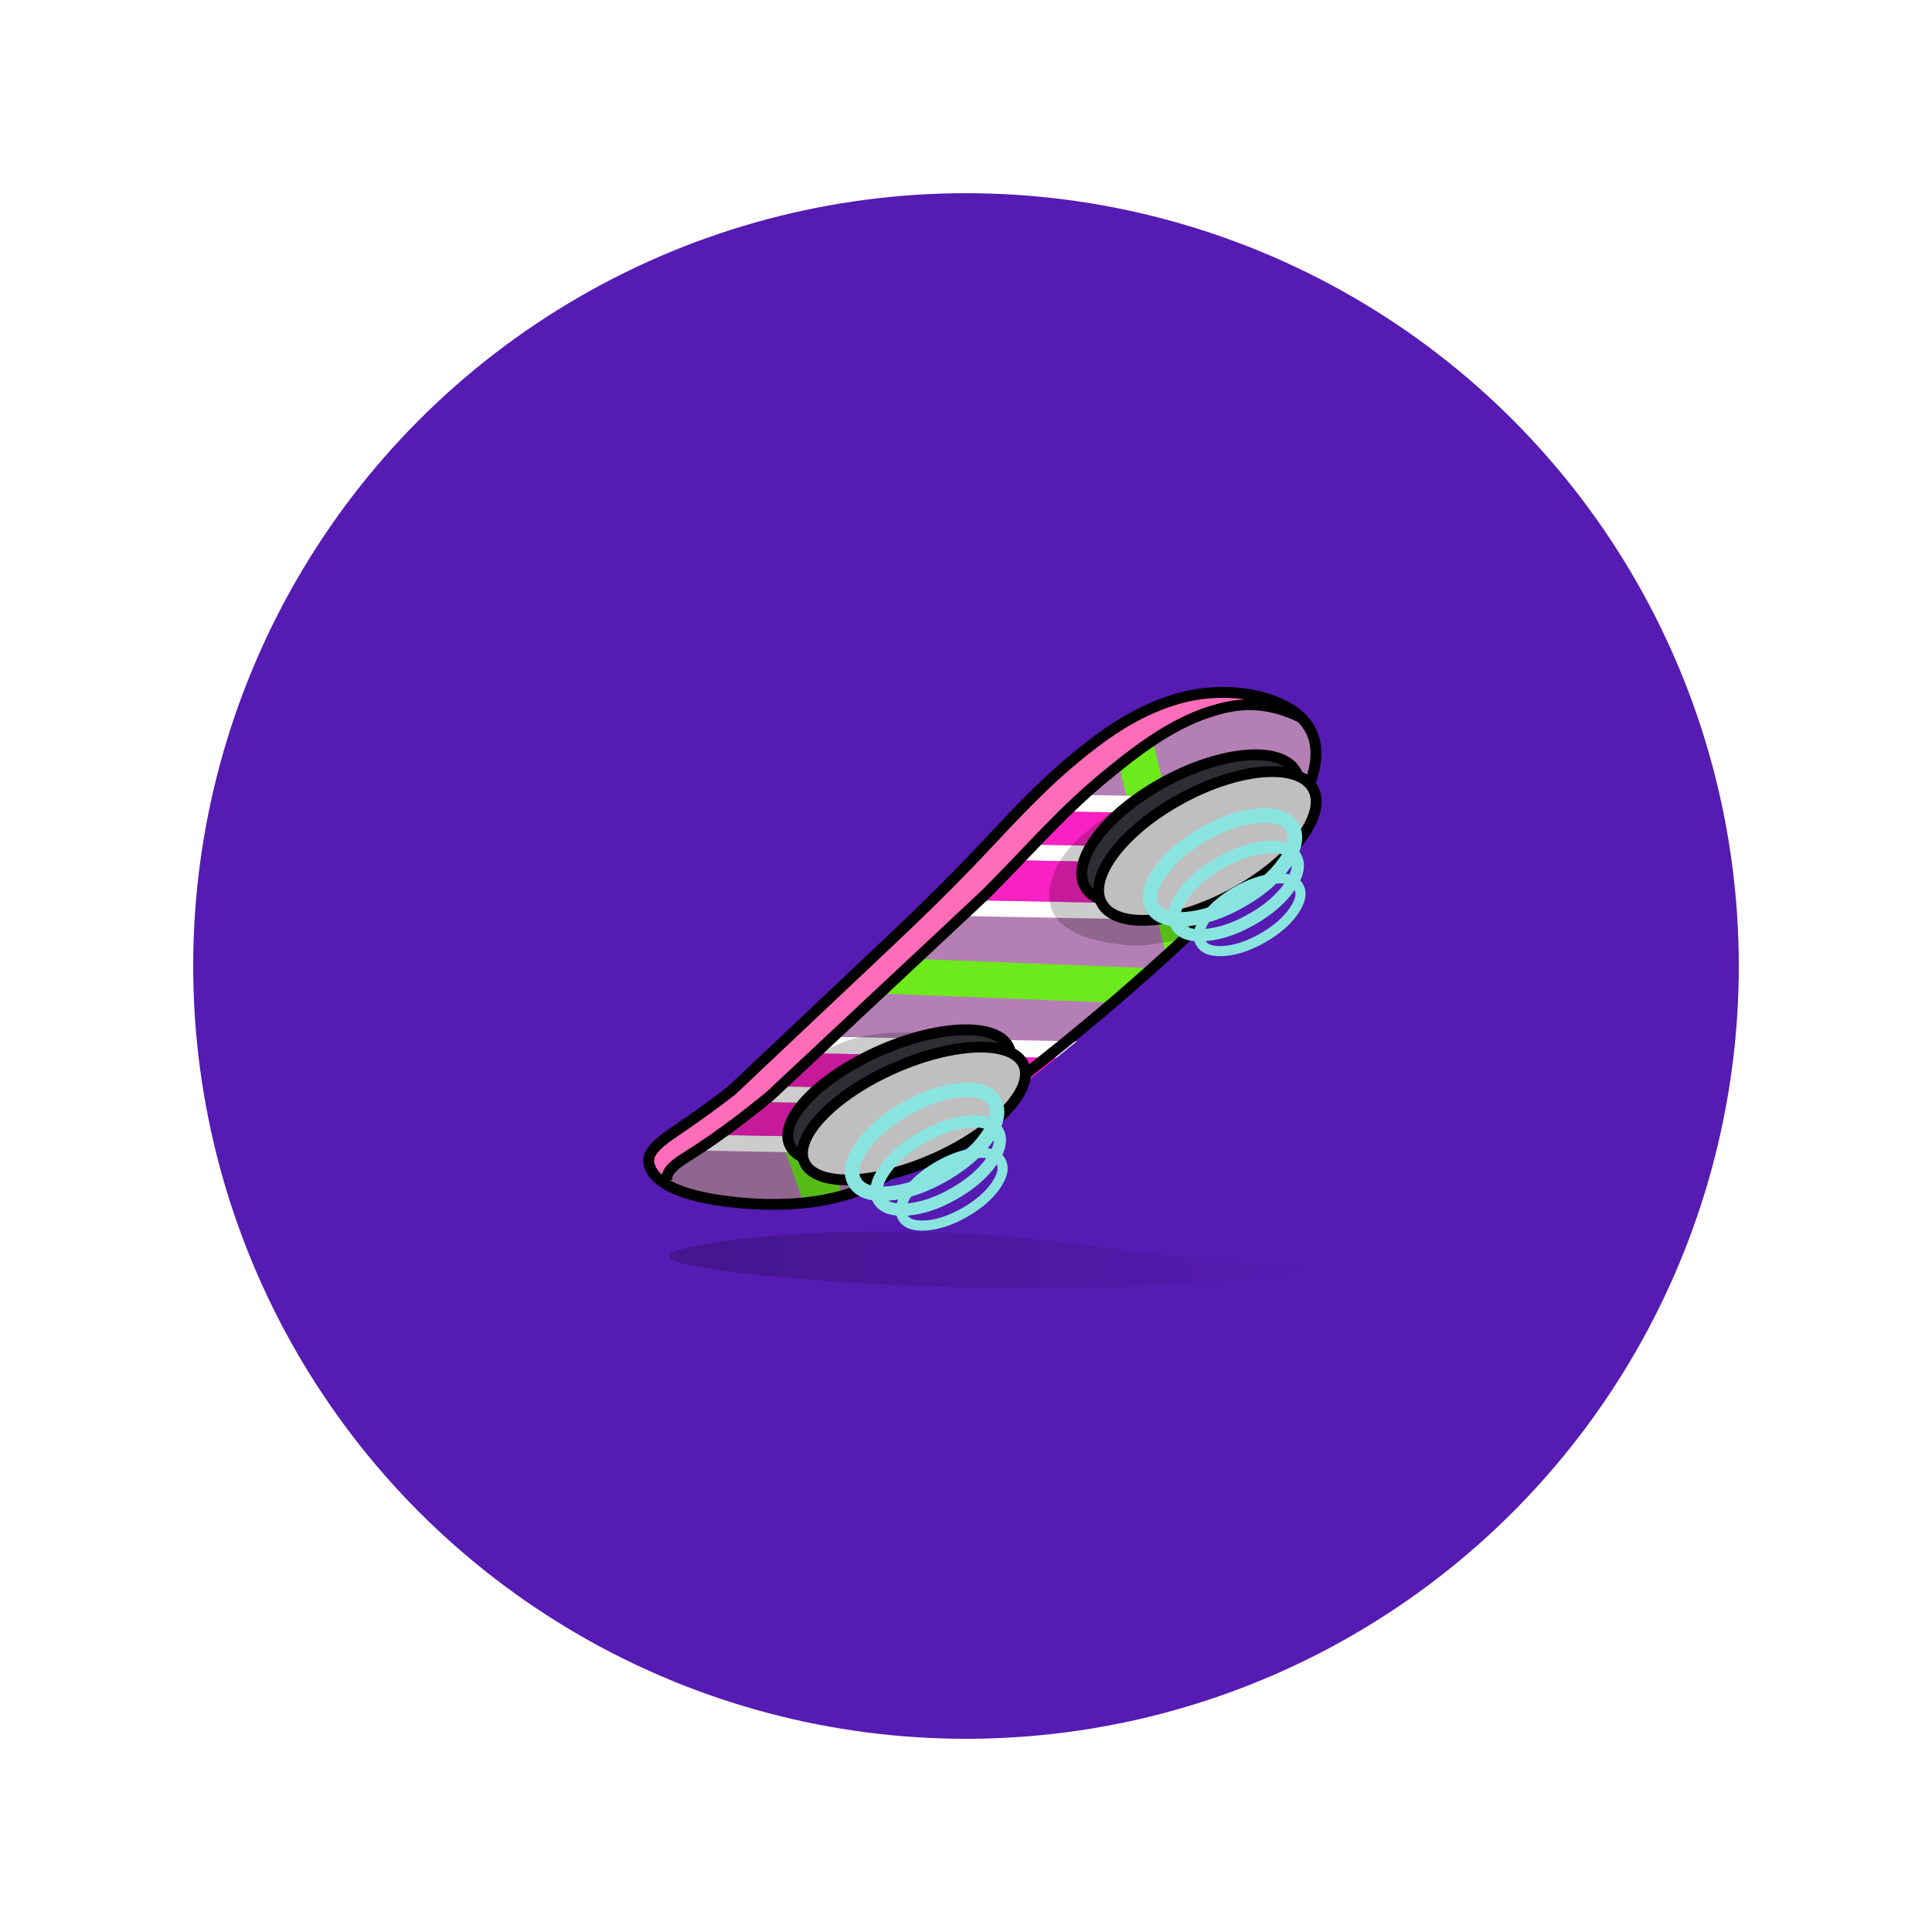 <svg id="hover_board_svg" data-name="Layer 1" xmlns="http://www.w3.org/2000/svg" xmlns:xlink="http://www.w3.org/1999/xlink" viewBox="0 0 3000 3000">
  <circle cx="1500" cy="1500" r="1200" style="fill: #561bb2;"/>
  <g id="hover_board">
    <defs>
      <style>
        #hover_board {
          transform: translate(-1600px, -1900px) scale(1.4);
        }
        @keyframes pop {
          0% {
            opacity: 1;
            transform: scale(1);
          }
          70% {
            opacity: 1;
            transform: translate(-70px, -100px) scale(1.05);
          }
          100% {
            opacity: 1;
            transform: scale(1);
          }
        }
        @keyframes hover {
          0% {
            transform: translate(0,0);
          }
          50% {
            transform: translate(0,-100px);
          }
          100% {
            transform: translate(0,0);
          }
        }
        @keyframes hoverShade {
          0% {
            opacity: 1;
          }
          50% {
            opacity: 0.3;
          }
          100% {
            opacity: 1;
          }
        }
        #hoverboard_wrapper {
          animation-duration: 3s;
          animation-name: hover;
          animation-fill-mode: forwards;
          animation-iteration-count: infinite;
          animation-timing-function: cubic-bezier(.1,.63,.6,.99);
        }
        #hoverboard_shadow {
          animation-duration: 3s;
          animation-name: hoverShade;
          animation-fill-mode: forwards;
          animation-iteration-count: infinite;
          animation-timing-function: cubic-bezier(.1,.63,.6,.99);
        }

        #radio_controller,
        #puffer,
        #swooshes {
          display: none;
          opacity: 0;
        }

        #DOCTOR_copy_2 ~ #hover_board #radio_controller {
          display: inline;
          animation-duration: 0.2s;
          animation-name: pop;
          animation-fill-mode: forwards;
          animation-delay: 0.5s;
        }

        path[class$="-117"] ~ #hover_board #puffer {
          display: inline;
          animation-duration: 0.2s;
          animation-name: pop;
          animation-fill-mode: forwards;
          animation-delay: 0s;
        }

        path[class$="-117"] ~ #hover_board #swooshes {
          display: inline;
          opacity: 1;
        }

        path[class$="2-117"],
        path[class$="3-117"] {
          fill: #A1BEDB;
        }

        path[class$="4-117"] {
          fill: #F4E3C1;
        }

        path[class$="6-117"] {
          fill: #13529E;
        }

        .cls-1-1172-117 {
          display: none;
        }

        path[class$="5-117"] {
          fill: #EDEEEF;
        }

        

        

      </style>
      <linearGradient id="linear_gradient_hover_board" x1="1884.76" y1="2754.54" x2="2613.77" y2="2754.54" gradientUnits="userSpaceOnUse">
        <stop offset="0" stop-opacity="0.2"/>
        <stop offset="1" stop-opacity="0"/>
      </linearGradient>
      <g id="hoverboard_hoop" overflow="visible">
        <g>
          <path id="Layer1_0_1_STROKES" stroke="#89E4E0" stroke-width="16" stroke-linejoin="round" stroke-linecap="round" fill="none" d="M178.95 50.8Q178.95 68.3 152.75 80.65 126.55 93 89.5 93 52.4 93 26.2 80.65 0 68.3 0 50.8 0 33.3 26.2 20.95 52.4 8.6 89.5 8.6 126.55 8.6 152.75 20.95 178.95 33.3 178.95 50.8Z"/>
        </g>
      </g>
      <clipPath id="radio-clip-path">
        <path d="M2379.42,1159.65l-323,397.56L1945.72,1837.3l76.8,320.75,646,76.8,11.29-1034.54Zm-305.8,715c-22,11-49.59,22.73-72.32-22s7.57-59.24,7.57-59.24,34.44-19.28,57.86,12.4S2095.66,1863.67,2073.62,1874.68Z" style="fill: none"/>
      </clipPath>
    </defs>


    <g id="swooshes">
      <path d="M1560.88,2590.9s81.6-3.11,83,28.52c1.21,27.13-7.91,36.14-111,25.69,0,0-.84-33.88-16.94-51.67l2.54-6.78Z" style="fill: #c11"/>
      <path d="M1171.23,2609.53c-1.18-4.73-5.32-11.13-11.86-13.55-4.81,2.56-15.55,7.79-20.29,10.44a48.85,48.85,0,0,1-15.53,2.25s-4.12,32.43-3.71,33c.57.85.06,0,.08,0C1159.7,2655.25,1177.16,2633.24,1171.23,2609.53Z" style="fill: #b70f0f"/>
      <path d="M1628.76,2646c-10.65-2-21.34-4.74-31.07-9.1-17.13-7.67-30.18-21.43-25.74-41.19.36-1.59.73-3.19,1.09-4.79-7.33-.17-12.16,0-12.16,0l-42.36-4.24-2.54,6.78c16.1,17.79,16.94,51.67,16.94,51.67C1585.93,2650.48,1614.08,2650.71,1628.76,2646Z" style="opacity: 0.2"/>
    </g>

    <g id="puffer">
      <path d="M1555,1941.21a72,72,0,0,0-7.79-20.42c-9.74-20.86-27.05-41.39-52.17-60.19,44.41-74.67,4.64-131.1-91.38-120.43-78.46,8.72-117.46,18.07-254.12-24.85-54.77-24.44-76.86-30.8-84.5-36l-.49-.68-.41.06c-.85-.59-1.28-.91-1.28-.91l.54,1c-174.86,25.76-136.92,143.83-136.92,143.83,25.41-27.11,66.07-55.91,145.7-20.33,87.94,39.29,52.51,277.83,52.51,277.83,10.17,6.78,22,11.86,22,49.13S1136.5,2175,1136.5,2175c-1.69,17,25.41,55.91,33.88,77.93,44,49.13,35.58,88.1,35.58,88.1,57.6,10.16,237.18,10.16,301.55,3.39S1568.5,2002.19,1555,1941.21Z" style="fill: #c6443e;stroke: #000;stroke-linecap: round;stroke-linejoin: round;stroke-width: 12px"/>
      <path d="M1969.29,2124.74s60-76.24-14.86-136.67c0,0,34.21-110.11-50.51-136.68,0,0,27.12-87.5-23.7-153,0,0-14.92,1.48-44.64,16.33-15.76,7.88-44.7,12.68-61.53,17.56-22.55-3.36-42.89-2.27-54.34,9.18-15.36,15.36-21,79.27,10.57,108.11-.17,37.21,6,84.25,25.08,141.48,56.45,169.36,23.77,273.35,41.6,306s143.27,15.24,171.35-19.3C1968.31,2277.77,2046.24,2211.14,1969.29,2124.74Z" style="fill: #c6443e;stroke: #000;stroke-linecap: round;stroke-linejoin: round;stroke-width: 12px"/>
      <path d="M1480.92,1898.93s20.8,317.92-23.77,410" style="fill: #c6443e;stroke: #000;stroke-linecap: round;stroke-linejoin: round;stroke-width: 12px"/>
      <circle cx="1522.12" cy="1961.33" r="22.28" style="fill: #e5be1c;stroke: #000;stroke-linecap: round;stroke-linejoin: round;stroke-width: 12px"/>
      <circle cx="1523.61" cy="2114.34" r="22.28" style="fill: #e5be1c;stroke: #000;stroke-linecap: round;stroke-linejoin: round;stroke-width: 12px"/>
      <circle cx="1508.75" cy="2270.33" r="22.28" style="fill: #e5be1c;stroke: #000;stroke-linecap: round;stroke-linejoin: round;stroke-width: 12px"/>
      <path d="M1795.51,2023.65s78.37-5.59,137.79-29.36" style="fill: none;stroke: #000;stroke-linecap: round;stroke-linejoin: round;stroke-width: 12px"/>
      <path d="M1819.23,2154.66s82.43,4.91,131.81-26.64" style="fill: none;stroke: #000;stroke-linecap: round;stroke-linejoin: round;stroke-width: 12px"/>
      <path d="M1761.3,1884.07s74.28-11.88,118.85-20.8" style="fill: none;stroke: #000;stroke-linecap: round;stroke-linejoin: round;stroke-width: 12px"/>
      <path d="M1447.65,2195.32s-102.32,15.59-295.45-17.1" style="fill: none;stroke: #000;stroke-linecap: round;stroke-linejoin: round;stroke-width: 12px"/>
      <path d="M1441.44,2229.21s-76.23,10.16-264.28-13.56" style="fill: none;stroke: #fff;stroke-linecap: round;stroke-linejoin: round;stroke-width: 30px;opacity: 0.2"/>
      <path d="M1446.52,2039.46s-151.7,25.86-291.35-12.77" style="fill: none;stroke: #000;stroke-linecap: round;stroke-linejoin: round;stroke-width: 12px"/>
      <path d="M1446.52,2070s-151.7,25.85-291.35-12.77" style="fill: none;stroke: #fff;stroke-linecap: round;stroke-linejoin: round;stroke-width: 30px;opacity: 0.2"/>
      <path d="M1446.52,1897.16s-133.87,10.68-291.35-19" style="fill: none;stroke: #000;stroke-linecap: round;stroke-linejoin: round;stroke-width: 12px"/>
      <path d="M1443.14,1931s-133.88,10.69-291.36-19" style="fill: none;stroke: #fff;stroke-linecap: round;stroke-linejoin: round;stroke-width: 30px;opacity: 0.2"/>
      <path d="M1765,1910.71s120.28-15.24,140.61-28.8" style="fill: none;stroke: #fff;stroke-linecap: round;stroke-linejoin: round;stroke-width: 30px;opacity: 0.2"/>
      <path d="M1809.07,2051.32s115.19-18.63,135.52-32.18" style="fill: none;stroke: #fff;stroke-linecap: round;stroke-linejoin: round;stroke-width: 30px;opacity: 0.2"/>
      <path d="M1829.39,2185.16s103.35-1.7,132.15-30.5" style="fill: none;stroke: #fff;stroke-linecap: round;stroke-linejoin: round;stroke-width: 30px;opacity: 0.2"/>
      <path d="M1255.61,2346.07c.67-21.55-7.4-41.91-19.16-52.49-22.58-20.33-70-101.64-70-101.64,24.85-42.92,2.26-83.58,2.26-83.58-11.91-11.91-26.34-64-37.32-110.65a779.66,779.66,0,0,1-6.73,82.41c10.17,6.78,22,11.86,22,49.13S1136.5,2175,1136.5,2175c-1.69,17,25.41,55.91,33.88,77.93,44,49.13,35.58,88.1,35.58,88.1C1217.94,2343.13,1235.21,2344.8,1255.61,2346.07Z" style="opacity: 0.2"/>
    </g>

    <g id="radio_controller">
        <g style="clip-path: url(#radio-clip-path)">
            <g>
          <polygon points="2388.45 1304.22 2302.62 1558.57 2329.72 1561.72 2404.26 1308.96 2388.45 1304.22" style="fill: #d8dbd2;stroke: #000;stroke-miterlimit: 10;stroke-width: 10.036px"/>
          <path d="M2276.92,1585.44s7.63-37.27,34.73-33.88,28.8,24.56,25.41,44S2276.92,1585.44,2276.92,1585.44Z" style="fill: #d8dbd2;stroke: #000;stroke-miterlimit: 10;stroke-width: 12px"/>
          <g>
            <g>
              <polygon points="2268.74 1972.83 2268.74 2028.17 2139.98 1981.87 2138.85 1932.17 2268.74 1972.83" style="fill: #020202"/>
              <polygon points="2450.15 1967.41 2445.47 2005.65 2444.92 2005.58 2028.11 1883.92 2028.73 1852.76 2448.31 1967.18 2450.15 1967.41" style="fill: #d1d1d1"/>
              <path d="M2445.47,2005.65l-7.32,59.79,6.77,39.53s-6.77,3.39-42.91-7.9-336.57-125.37-336.57-125.37-40.66-10.16-38.4-33.88l1.07-53.9,416.81,121.66Zm-176.73,22.52v-55.34l-129.89-40.66,1.13,49.7Z" style="fill: #282828"/>
              <polygon points="2485.58 1678.06 2450.15 1967.41 2448.31 1967.18 2028.73 1852.76 2029.3 1823.75 2067.7 1614.81 2485.58 1678.06" style="fill: #3a3a3a"/>
              <polygon points="2512.96 1625.13 2512.69 1627.23 2485.58 1678.06 2067.7 1614.81 2092.55 1571.89 2512.96 1625.13" style="fill: #9e9e9e"/>
              <polygon points="2563.51 1649.82 2498.01 2067.7 2444.92 2104.97 2438.15 2065.44 2445.47 2005.65 2450.15 1967.41 2485.58 1678.06 2512.69 1627.23 2512.96 1625.13 2520.59 1626.1 2563.51 1649.82" style="fill: #848484"/>
            </g>
            <g>
              <path d="M2444.92,2105s-6.77,3.39-42.91-7.9-336.57-125.37-336.57-125.37-40.66-10.16-38.4-33.88l1.07-53.9.62-31.16.57-29,38.4-208.94,24.85-42.92L2513,1625.13l7.63,1,42.92,23.72L2498,2067.7Z" style="fill: none;stroke: #000;stroke-miterlimit: 10;stroke-width: 12px"/>
              <polyline points="2512.69 1627.23 2485.58 1678.06 2450.15 1967.41 2445.47 2005.65 2438.15 2065.44 2444.92 2104.97" style="fill: none;stroke: #000;stroke-miterlimit: 10;stroke-width: 8.592px"/>
              <polyline points="2025.91 1851.99 2028.73 1852.76 2448.31 1967.18" style="fill: none;stroke: #000;stroke-miterlimit: 10;stroke-width: 8.592px"/>
              <polyline points="2027.04 1883.61 2028.11 1883.92 2444.92 2005.58" style="fill: none;stroke: #000;stroke-miterlimit: 10;stroke-width: 8.592px"/>
              <polygon points="2138.85 1932.17 2139.98 1981.87 2268.74 2028.17 2268.74 1972.83 2138.85 1932.17" style="fill: none;stroke: #000;stroke-miterlimit: 10;stroke-width: 8.592px"/>
              <line x1="2067.7" y1="1614.81" x2="2485.58" y2="1678.06" style="fill: none;stroke: #000;stroke-miterlimit: 10;stroke-width: 12px"/>
            </g>
          </g>
          <g>
            <polygon points="2416.52 1788.68 2397.77 1757.37 2427.73 1736.53 2443.79 1763.35 2416.52 1788.68" style="fill: #afafaf;stroke: #000;stroke-miterlimit: 10;stroke-width: 10.781px"/>
            <polygon points="2304.38 1769.2 2333 1746.11 2312.19 1716.45 2287.68 1736.22 2304.38 1769.2" style="fill: #afafaf;stroke: #000;stroke-miterlimit: 10;stroke-width: 10.781px"/>
            <polygon points="2402.1 1868.27 2373.48 1891.36 2394.29 1921.01 2418.8 1901.24 2402.1 1868.27" style="fill: #afafaf;stroke: #000;stroke-miterlimit: 10;stroke-width: 10.781px"/>
            <polygon points="2289.95 1848.79 2308.71 1880.1 2278.75 1900.94 2262.69 1874.12 2289.95 1848.79" style="fill: #afafaf;stroke: #000;stroke-miterlimit: 10;stroke-width: 10.781px"/>
            <ellipse cx="2353.27" cy="1818.27" rx="81.89" ry="71.2" transform="translate(99.81 3758.86) rotate(-78.43)" style="fill: #c5cdcd;stroke: #000;stroke-miterlimit: 10;stroke-width: 10.781px"/>
            <ellipse cx="2353.27" cy="1818.27" rx="58.64" ry="50.98" transform="translate(99.81 3758.86) rotate(-78.43)" style="stroke: #000;stroke-miterlimit: 10;stroke-width: 7.72px"/>
          </g>
          <g>
            <polygon points="2172.36 1731.55 2157.81 1702.09 2181.05 1682.49 2193.51 1707.71 2172.36 1731.55" style="fill: #afafaf;stroke: #000;stroke-miterlimit: 10;stroke-width: 9.21px"/>
            <polygon points="2085.36 1713.22 2107.56 1691.5 2091.42 1663.61 2072.41 1682.2 2085.36 1713.22" style="fill: #afafaf;stroke: #000;stroke-miterlimit: 10;stroke-width: 9.21px"/>
            <polygon points="2161.17 1806.41 2138.97 1828.12 2155.11 1856.02 2174.12 1837.42 2161.17 1806.41" style="fill: #afafaf;stroke: #000;stroke-miterlimit: 10;stroke-width: 9.21px"/>
            <polygon points="2074.17 1788.08 2088.72 1817.54 2065.48 1837.14 2053.02 1811.91 2074.17 1788.08" style="fill: #afafaf;stroke: #000;stroke-miterlimit: 10;stroke-width: 9.21px"/>
            <ellipse cx="2123.29" cy="1759.38" rx="76.78" ry="55.41" transform="translate(192.91 3728.49) rotate(-85.21)" style="fill: #c5cdcd;stroke: #000;stroke-miterlimit: 10;stroke-width: 9.21px"/>
            <ellipse cx="2123.29" cy="1759.38" rx="54.98" ry="39.68" transform="matrix(0.08, -1, 1, 0.08, 192.91, 3728.49)" style="stroke: #000;stroke-miterlimit: 10;stroke-width: 6.594px"/>
          </g>
          <g>
            <g>
              <polygon points="2540.49 1508.51 2517.9 1601.12 2385.76 1587.56 2385.18 1587.43 2404.96 1501.73 2540.49 1508.51" style="fill: #5d5e5e"/>
              <polygon points="2385.76 1587.56 2517.9 1601.12 2540.49 1508.51 2578.89 1528.83 2556.3 1625.96 2430.94 1612.41 2384.63 1589.82 2385.18 1587.43 2385.76 1587.56" style="fill: #292d2d"/>
            </g>
            <g>
              <polygon points="2540.49 1508.51 2404.96 1501.73 2385.18 1587.43 2384.63 1589.82 2430.94 1612.41 2556.3 1625.96 2578.89 1528.83 2540.49 1508.51" style="fill: none;stroke: #020202;stroke-miterlimit: 10;stroke-width: 12px"/>
              <polyline points="2385.76 1587.56 2517.9 1601.12 2540.49 1508.51" style="fill: none;stroke: #020202;stroke-miterlimit: 10;stroke-width: 12px"/>
            </g>
          </g>
          <g>
            <g>
              <polygon points="2454.61 1541.85 2449.64 1545.68 2447.07 1541.56 2452.54 1523.46 2457.52 1519.62 2460.08 1523.74 2454.61 1541.85" style="fill: #f5e6b8"/>
              <polygon points="2424.6 1540.71 2419.63 1544.55 2417.06 1540.43 2422.53 1522.32 2427.51 1518.48 2430.07 1522.61 2424.6 1540.71" style="fill: #f5e6b8"/>
              <polygon points="2431.97 1521.29 2428.74 1517.63 2434.09 1514.29 2453.59 1515.03 2456.82 1518.69 2451.48 1522.03 2431.97 1521.29" style="fill: #f5e6b8"/>
              <g style="opacity: 0.3">
                <polygon points="2423.62 1549.41 2420.39 1545.75 2425.74 1542.42 2445.24 1543.15 2448.47 1546.81 2443.13 1550.15 2423.62 1549.41" style="fill: #f5e6b8"/>
              </g>
              <polygon points="2413.88 1550.96 2418.85 1547.12 2421.42 1551.24 2415.95 1569.35 2410.97 1573.19 2408.41 1569.07 2413.88 1550.96" style="fill: #f5e6b8"/>
              <polygon points="2443.89 1552.09 2448.86 1548.25 2451.43 1552.38 2445.95 1570.48 2440.98 1574.32 2438.41 1570.2 2443.89 1552.09" style="fill: #f5e6b8"/>
              <polygon points="2436.52 1571.52 2439.75 1575.18 2434.4 1578.51 2414.89 1577.78 2411.66 1574.12 2417.01 1570.78 2436.52 1571.52" style="fill: #f5e6b8"/>
            </g>
            <g>
              <polygon points="2507.78 1545.36 2502.81 1549.2 2500.24 1545.08 2505.72 1526.97 2510.69 1523.13 2513.26 1527.26 2507.78 1545.36" style="fill: #f5e6b8"/>
              <polygon points="2477.78 1544.23 2472.8 1548.07 2470.24 1543.94 2475.71 1525.84 2480.68 1522 2483.25 1526.12 2477.78 1544.23" style="fill: #f5e6b8"/>
              <polygon points="2485.15 1524.81 2481.91 1521.14 2487.26 1517.81 2506.77 1518.54 2510 1522.2 2504.65 1525.54 2485.15 1524.81" style="fill: #f5e6b8"/>
              <polygon points="2467.05 1554.48 2472.03 1550.64 2474.59 1554.76 2469.12 1572.87 2464.15 1576.7 2461.58 1572.58 2467.05 1554.48" style="fill: #f5e6b8"/>
              <polygon points="2497.06 1555.61 2502.03 1551.77 2504.6 1555.89 2499.13 1574 2494.15 1577.84 2491.59 1573.71 2497.06 1555.61" style="fill: #f5e6b8"/>
              <polygon points="2489.69 1575.03 2492.92 1578.69 2487.57 1582.03 2468.07 1581.29 2464.84 1577.63 2470.18 1574.3 2489.69 1575.03" style="fill: #f5e6b8"/>
            </g>
            <ellipse cx="2451.66" cy="1576.98" rx="6.06" ry="3.97" transform="translate(-237.52 2702.05) rotate(-55.45)" style="fill: #f5e6b8"/>
            <g style="opacity: 0.3">
              <polygon points="2475.79 1552.88 2472.56 1549.22 2477.91 1545.88 2497.41 1546.62 2500.64 1550.28 2495.3 1553.62 2475.79 1552.88" style="fill: #f5e6b8"/>
            </g>
          </g>
          <g>
            <g>
              <path d="M2342.15,1599l-11.3,2.26-16.94,53.08s-22.59,27.1-24.84,37.27-12.43,10.16-12.43,10.16l27.11-115.2Z" style="fill: #9e9e9e"/>
              <path d="M2303.75,1586.57l-27.11,115.2s-64.37-10.16-75.67-12.42-7.9-11.29-7.9-11.29l20.32-102.78s41.79,4.52,57.6,5.65S2303.75,1586.57,2303.75,1586.57Z" style="fill: #d1d1d1"/>
            </g>
            <g>
              <path d="M2303.75,1586.57s-16.94-4.51-32.76-5.64-57.6-5.65-57.6-5.65l-20.32,102.78s-3.39,9,7.9,11.29,75.67,12.42,75.67,12.42,10.17,0,12.43-10.16,24.84-37.27,24.84-37.27l16.94-53.08,11.3-2.26Z" style="fill: none;stroke: #000;stroke-miterlimit: 10;stroke-width: 12px"/>
              <line x1="2303.75" y1="1586.57" x2="2276.64" y2="1701.77" style="fill: none;stroke: #000;stroke-miterlimit: 10;stroke-width: 12px"/>
            </g>
          </g>
          <circle cx="2402.01" cy="1288.41" r="24.85" style="fill: #d8dbd2;stroke: #000;stroke-miterlimit: 10;stroke-width: 12px"/>
          <g>
            <path d="M2356.89,1808c4.1,1,6.42,6.1,5.18,11.51s-5.59,9-9.7,8.07l-27.81-6.7c-4.11-.94-6.43-6.09-5.18-11.5s5.58-9,9.69-8.07Z" style="fill: #d1d1d1"/>
            <g>
              <g>
                <path d="M2333.37,1790.12c9,2.08,14.08,13.37,11.35,25.22s-12.25,19.78-21.25,17.7l-61-14.68c9,2.08,18.52-5.85,21.25-17.7s-2.35-23.14-11.35-25.22Z" style="fill: #b2b2b2"/>
                <path d="M2272.38,1775.44c9,2.08,14.09,13.37,11.35,25.22s-12.25,19.78-21.25,17.7-14.09-13.37-11.36-25.22S2263.37,1773.36,2272.38,1775.44Z" style="fill: #d1d1d1"/>
              </g>
              <g>
                <path d="M2272.38,1775.44c-9-2.08-18.52,5.85-21.26,17.7s2.35,23.15,11.36,25.22" style="fill: none;stroke: #000;stroke-miterlimit: 10;stroke-width: 10px"/>
                <path d="M2272.38,1775.44c9,2.08,14.09,13.37,11.35,25.22s-12.25,19.78-21.25,17.7" style="fill: none;stroke: #000;stroke-miterlimit: 10;stroke-width: 10px"/>
                <path d="M2333.37,1790.12c9,2.08,14.08,13.37,11.35,25.22s-12.25,19.78-21.25,17.7" style="fill: none;stroke: #000;stroke-miterlimit: 10;stroke-width: 10px"/>
                <line x1="2272.38" y1="1775.44" x2="2333.37" y2="1790.12" style="fill: none;stroke: #000;stroke-miterlimit: 10;stroke-width: 10px"/>
                <line x1="2262.48" y1="1818.36" x2="2323.47" y2="1833.04" style="fill: none;stroke: #000;stroke-miterlimit: 10;stroke-width: 10px"/>
              </g>
            </g>
          </g>
          <g>
            <path d="M2125.77,1751.13c3.8.88,5.95,5.65,4.8,10.67s-5.18,8.36-9,7.48l-25.78-6.21c-3.81-.88-6-5.65-4.8-10.66s5.17-8.36,9-7.48Z" style="fill: #d1d1d1"/>
            <g>
              <g>
                <path d="M2104,1734.55c8.35,1.93,13.06,12.4,10.53,23.38s-11.36,18.34-19.7,16.41l-56.54-13.61c8.35,1.93,17.17-5.42,19.7-16.41s-2.18-21.44-10.52-23.37Z" style="fill: #b2b2b2"/>
                <path d="M2047.43,1721c8.34,1.93,13.06,12.39,10.52,23.37s-11.35,18.34-19.7,16.41-13.06-12.39-10.53-23.38S2039.08,1719,2047.43,1721Z" style="fill: #d1d1d1"/>
              </g>
              <g>
                <path d="M2047.43,1721c-8.35-1.93-17.17,5.42-19.71,16.4s2.18,21.46,10.53,23.38" style="fill: none;stroke: #000;stroke-miterlimit: 10;stroke-width: 9.27px"/>
                <path d="M2047.43,1721c8.34,1.93,13.06,12.39,10.52,23.37s-11.35,18.34-19.7,16.41" style="fill: none;stroke: #000;stroke-miterlimit: 10;stroke-width: 9.27px"/>
                <path d="M2104,1734.55c8.35,1.93,13.06,12.4,10.53,23.38s-11.36,18.34-19.7,16.41" style="fill: none;stroke: #000;stroke-miterlimit: 10;stroke-width: 9.27px"/>
                <line x1="2047.43" y1="1720.95" x2="2103.96" y2="1734.55" style="fill: none;stroke: #000;stroke-miterlimit: 10;stroke-width: 9.27px"/>
                <line x1="2038.25" y1="1760.73" x2="2094.79" y2="1774.34" style="fill: none;stroke: #000;stroke-miterlimit: 10;stroke-width: 9.27px"/>
              </g>
            </g>
          </g>
        </g>
        <path d="M2084.64,1861s14.68,45.17-21.46,54.21-47.43-35-47.43-35Z" style="opacity: 0.2"/>
      </g>
      <path d="M1994.57,1808.22s13.55-26.26,45.74-19.48,43.58,52.42,43.58,61.74-4.22,29.81-34.26,31.43c-31.34,1.7-38-13.74-38-13.74" style="fill: none;stroke: #000;stroke-linecap: round;stroke-miterlimit: 10;stroke-width: 12px"/>
    </g>


    <g id="hoverboard_shadow">
      <path d="M2061.49,2778.1s-249-16.94-155.86-37.27,279.53-25.41,437.08-3.39,271.06,27.11,271.06,27.11S2417.25,2801.82,2061.49,2778.1Z" style="fill: url(#linear_gradient_hover_board)"/>
    </g>
    <g id="hoverboard_wrapper">
      <g>
        <g id="hover_board_base">
          <path d="M2234.24,2583.85l115.64-91.71,56.65-48.48,80-74.43,25.07-24.77,66.87-76.24,8.23-22.06,13-32.94,6.22-35.32-15.2-19.67s-21.69-19.36-21.61-20.44-34.3-9.12-34.3-9.12-48.07,4-50.2,4.34-49.51,15.22-49.51,15.22-39.6,28-41.28,29.19-55,44.77-55,44.77L2295,2264.48l-52.24,55-21.09,21.82-236.28,223.95-27.74,23.56-44.45,32.93-33.84,21.47-9.7,13.61,10.69,13.07,37.89,14.38,72.6,10.45,59-5.41,50.18-14.19,31.34-17Z" style="fill: #b47fb5"/>
          <path d="M2477.34,2129.09l-43.77,11.67a22.17,22.17,0,0,0-6.18,2.72l-32.16,12.88-62,43.27L2258.5,2268l-45.84,54.71-258.07,243.94-27.2,26.36-43.12,29.68-21.36,21.06,1.07,13.5,16.34,8.29,9.2-23,48.48-21.91,33.43-25.88,4.16-4.82,4.31-8.61,277.66-252.05,57.09-71.55,67.73-59.34,56.06-30.68,31.77-15.78,72-20.61Z" style="fill: #ff6cb9"/>
        </g>
        <g>
          <path d="M2421.27,2177.44l48.41,204.77-33.88,32.9L2384,2206.31a60.11,60.11,0,0,1,8.16-5.86C2393.17,2199.7,2410.05,2185.72,2421.27,2177.44Z" style="fill: #6cea1b"/>
          <polygon points="2419.46 2430.97 2404.31 2445.69 2377.95 2469.25 2119.16 2459.12 2158.05 2420.64 2419.46 2430.97" style="fill: #6cea1b"/>
          <polygon points="2026.58 2540.52 2076.74 2681.53 2064.88 2686.62 2034.38 2691.7 1993.19 2575.55 2026.58 2540.52" style="fill: #6cea1b"/>
        </g>
        <g id="hover_board_stripes">
          <polygon points="2584.24 2243.34 2577.24 2261.02 2576.88 2261.96 2318.41 2257.16 2337.14 2238.74 2584.24 2243.34" style="fill: #fff"/>
          <polygon points="2555.26 2298.93 2540.25 2316.36 2266.52 2311.27 2282.74 2293.87 2555.26 2298.93" style="fill: #fff"/>
          <polygon points="2501.52 2360.87 2484.24 2378.26 2206.14 2373.09 2224.13 2355.71 2501.52 2360.87" style="fill: #fff"/>
          <polygon points="2199.09 2620.78 2175.57 2638.05 1920.07 2633.3 1933.41 2624.71 1944.89 2616.05 2199.09 2620.78" style="fill: #fff"/>
          <polygon points="2269.2 2567 2247.76 2584.31 1991.12 2579.54 2002.72 2569.5 2010.29 2562.19 2269.2 2567" style="fill: #fff"/>
          <polygon points="2337.17 2512.13 2314.44 2530.49 2048.25 2525.54 2067.32 2507.12 2337.17 2512.13" style="fill: #fff"/>
          <polygon points="2576.88 2261.96 2569.05 2282.92 2555.26 2298.93 2282.74 2293.87 2301.07 2274.2 2318.41 2257.16 2576.88 2261.96" style="fill: #f921c1"/>
          <polygon points="2540.25 2316.36 2504.39 2357.98 2501.52 2360.87 2224.13 2355.71 2230.31 2349.75 2250.66 2328.3 2266.52 2311.27 2540.25 2316.36" style="fill: #f921c1"/>
          <polygon points="2247.76 2584.31 2237.69 2592.45 2199.09 2620.78 1944.89 2616.05 1976.05 2592.56 1991.12 2579.54 2247.76 2584.31" style="fill: #f921c1"/>
          <polygon points="2314.44 2530.49 2269.2 2567 2010.29 2562.19 2048.25 2525.54 2314.44 2530.49" style="fill: #f921c1"/>
        </g>
        <g>
          <ellipse cx="2140.28" cy="2572.94" rx="133.04" ry="54.85" transform="translate(-859.14 1088.26) rotate(-23.91)" style="fill: #2d2d33;stroke: #000;stroke-linecap: round;stroke-miterlimit: 10;stroke-width: 12px"/>
          <ellipse cx="2463.36" cy="2276.84" rx="133.29" ry="59.98" transform="translate(-786.89 1447.36) rotate(-28.43)" style="fill: #2d2d33;stroke: #000;stroke-linecap: round;stroke-miterlimit: 10;stroke-width: 12px"/>
          <ellipse cx="2156.61" cy="2592.15" rx="133.04" ry="54.85" transform="translate(-865.53 1096.52) rotate(-23.91)" style="fill: #bfbfbf;stroke: #000;stroke-linecap: round;stroke-miterlimit: 10;stroke-width: 12px"/>
          <ellipse cx="2482.04" cy="2295.44" rx="133.29" ry="59.98" transform="translate(-793.49 1458.49) rotate(-28.43)" style="fill: #bfbfbf;stroke: #000;stroke-linecap: round;stroke-miterlimit: 10;stroke-width: 12px"/>
          <path d="M2029.1,2641.89c-2.32-7-11.61-15.09-10.45-22.06,17.41-73.13,101-96.34,166-114.92-47.59-5.8-101-4.64-140.45,27.86-47.59,38.31-87.06,77.77-140.46,106.79-11.33,6-18.23,17.5-23,30.51l37.45,14.22,72.6,10.45,59-5.41,50.18-14.19,10.37-5.64c-16.25-1.16-32.57-2.8-48.75-4.44C2048.83,2663.94,2036.06,2655.82,2029.1,2641.89Z" style="isolation: isolate;opacity: 0.2"/>
          <path d="M2445.82,2371.42c-22.05,5.81-44.11,9.29-65-1.16a67.93,67.93,0,0,1-31.35-33.66c-15.27-31.45,9.09-58,31.66-82.42-12.77,9.06-25.14,18.83-37.46,29-19.44,16.11-37.9,42.87-37,69.14,1.42,40.53,53.56,50,85,53a125.65,125.65,0,0,0,32.12-1.16c9.89-1.62,29.53-4.12,37-11.11l25.62-23.84,8.67-8.57C2478.77,2363.85,2462.26,2367.16,2445.82,2371.42Z" style="isolation: isolate;opacity: 0.2"/>
        </g>
        <path d="M2280.19,2548.48c57.38-44.91,109-88.42,160.42-135.36q10.89-10,21.57-20c13.23-12.43,26.35-25.07,39-37.89" style="fill: none;stroke: #000;stroke-linecap: round;stroke-linejoin: round;stroke-width: 12px"/>
        <path d="M2586.08,2153.09c-43.94-21.83-77.6-14.11-101.32-6.53-45.27,14.46-84.73,46.07-115.37,71.22-44.8,36.8-79.21,76-117.1,114.72-6.83,7-9.14,9.36-16.06,16.32L1996.4,2573.24c-1.93,1.52-14.42,11.61-16.33,13.1-19.84,15.79-40.63,31.14-62.93,45.82-16.7,11-37.63,21.21-34.28,34.82" style="fill: none;stroke: #000;stroke-miterlimit: 10;stroke-width: 12px"/>
        <path d="M2596.72,2223.36c4.4-12.71,6.55-25.24,5.34-37.21-1.53-15.09-9-28.65-23-39-28-20.71-82-30-134.1-13.81-45.05,13.93-81.38,40.83-111.75,66.24-44.44,37.15-78.65,76.72-116.28,115.72-28,29.09-57,57.31-86.36,85l-73.2,69.14-68.49,64.64-34,32.13-.37.34c-16.78,13.27-43.8,32.61-62.3,45.07-16.55,11.16-32.7,22.94-29.48,36.53,5.55,23.44,41.22,34.5,74.53,39.76,38.41,6.05,86.38,8.24,130.69-2.16,24.45-5.74,38.58-12,58.4-24.61" style="fill: none;stroke: #000;stroke-linecap: round;stroke-linejoin: round;stroke-width: 12px"/>
        <g id="hover_rings" data-name="hover rings">
          <g id="hoverboard_hoops_anim3" transform="matrix(.866 -.497 .497 .866 -1031.1 1440.25)">
          <use xlink:href="#hoverboard_hoop" transform="translate(2099.75 2572.05)">
            <animateTransform attributeName="transform" additive="replace" type="translate" repeatCount="indefinite" dur="2s" keyTimes="0;.017;.017;.033;.033;.05;.05;.067;.067;.083;.083;.1;.1;.117;.117;.133;.133;.15;.15;.167;.167;.183;.183;.2;.2;.217;.217;.233;.233;.25;.25;.267;.267;.283;.283;.3;.3;.317;.317;.333;.333;.35;.35;.367;.367;.383;.383;.4;.4;.417;.417;.433;.433;.45;.45;.467;.467;.483;.483;.5;.5;.517;.517;.533;.533;.55;.55;.567;.567;.583;.583;.6;.6;.617;.617;.633;.633;.65;.65;.667;.667;.683;.683;.7;.7;.717;.717;.733;.733;.75;.75;.767;.767;.783;.783;.8;.8;.817;.817;.833;.833;.85;.85;.867;.867;.883;.883;.9;.9;.917;.917;.933;.933;.95;.95;.967;.967;.983;.983;1" values="2189.2,2622.85;2189.2,2622.85;2189.262,2625.89;2189.262,2625.89;2189.275,2628.979;2189.275,2628.979;2189.191,2631.973;2189.191,2631.973;2189.205,2634.968;2189.205,2634.968;2189.216,2638.01;2189.216,2638.01;2189.279,2641.139;2189.279,2641.139;2189.242,2644.133;2189.242,2644.133;2189.211,2647.18;2189.211,2647.18;2189.177,2650.222;2189.177,2650.222;2189.19,2653.205;2189.19,2653.205;2189.197,2656.255;2189.197,2656.255;2189.26,2659.378;2189.26,2659.378;2189.273,2662.287;2189.273,2662.287;2189.236,2665.368;2189.236,2665.368;2189.212,2668.498;2189.212,2668.498;2189.214,2671.449;2189.214,2671.449;2189.227,2674.49;2189.227,2674.49;2189.203,2677.567;2189.203,2677.567;2189.254,2680.571;2189.254,2680.571;2189.267,2683.562;2189.267,2683.562;2189.197,2686.618;2189.197,2686.618;2189.211,2689.693;2189.211,2689.693;2189.175,2692.701;2189.175,2692.701;2189.221,2695.756;2189.221,2695.756;2189.235,2698.815;2189.235,2698.815;2189.248,2701.775;2189.248,2701.775;2189.231,2704.896;2189.231,2704.896;2189.225,2707.916;2189.225,2707.916;2189.21,2710.927;2189.21,2710.927;2189.2,2622.85;2189.2,2622.85;2189.262,2625.89;2189.262,2625.89;2189.275,2628.979;2189.275,2628.979;2189.191,2631.973;2189.191,2631.973;2189.205,2634.968;2189.205,2634.968;2189.216,2638.01;2189.216,2638.01;2189.279,2641.139;2189.279,2641.139;2189.242,2644.133;2189.242,2644.133;2189.211,2647.18;2189.211,2647.18;2189.177,2650.222;2189.177,2650.222;2189.19,2653.205;2189.19,2653.205;2189.197,2656.255;2189.197,2656.255;2189.26,2659.378;2189.26,2659.378;2189.273,2662.287;2189.273,2662.287;2189.236,2665.368;2189.236,2665.368;2189.212,2668.498;2189.212,2668.498;2189.214,2671.449;2189.214,2671.449;2189.227,2674.49;2189.227,2674.49;2189.203,2677.567;2189.203,2677.567;2189.254,2680.571;2189.254,2680.571;2189.267,2683.562;2189.267,2683.562;2189.197,2686.618;2189.197,2686.618;2189.211,2689.693;2189.211,2689.693;2189.175,2692.701;2189.175,2692.701;2189.221,2695.756;2189.221,2695.756;2189.235,2698.815;2189.235,2698.815;2189.248,2701.775;2189.248,2701.775;2189.231,2704.896;2189.231,2704.896;2189.225,2707.916;2189.225,2707.916;2189.21,2710.927;2189.21,2710.927" calcMode="discrete"/>
            <animateTransform attributeName="transform" additive="sum" type="scale" repeatCount="indefinite" dur="2s" keyTimes="0;.017;.017;.033;.033;.05;.05;.067;.067;.083;.083;.1;.1;.117;.117;.133;.133;.15;.15;.167;.167;.183;.183;.2;.2;.217;.217;.233;.233;.25;.25;.267;.267;.283;.283;.3;.3;.317;.317;.333;.333;.35;.35;.367;.367;.383;.383;.4;.4;.417;.417;.433;.433;.45;.45;.467;.467;.483;.483;.5;.5;.517;.517;.533;.533;.55;.55;.567;.567;.583;.583;.6;.6;.617;.617;.633;.633;.65;.65;.667;.667;.683;.683;.7;.7;.717;.717;.733;.733;.75;.75;.767;.767;.783;.783;.8;.8;.817;.817;.833;.833;.85;.85;.867;.867;.883;.883;.9;.9;.917;.917;.933;.933;.95;.95;.967;.967;.983;.983;1" values="1,1;1,1;.985,.985;.985,.985;.97,.97;.97,.97;.955,.955;.955,.955;.94,.94;.94,.94;.925,.925;.925,.925;.91,.91;.91,.91;.895,.895;.895,.895;.881,.881;.881,.881;.866,.866;.866,.866;.851,.851;.851,.851;.836,.836;.836,.836;.821,.821;.821,.821;.806,.806;.806,.806;.791,.791;.791,.791;.776,.776;.776,.776;.761,.761;.761,.761;.746,.746;.746,.746;.731,.731;.731,.731;.716,.716;.716,.716;.701,.701;.701,.701;.686,.686;.686,.686;.671,.671;.671,.671;.657,.657;.657,.657;.642,.642;.642,.642;.627,.627;.627,.627;.612,.612;.612,.612;.597,.597;.597,.597;.582,.582;.582,.582;.567,.567;.567,.567;1,1;1,1;.985,.985;.985,.985;.97,.97;.97,.97;.955,.955;.955,.955;.94,.94;.94,.94;.925,.925;.925,.925;.91,.91;.91,.91;.895,.895;.895,.895;.881,.881;.881,.881;.866,.866;.866,.866;.851,.851;.851,.851;.836,.836;.836,.836;.821,.821;.821,.821;.806,.806;.806,.806;.791,.791;.791,.791;.776,.776;.776,.776;.761,.761;.761,.761;.746,.746;.746,.746;.731,.731;.731,.731;.716,.716;.716,.716;.701,.701;.701,.701;.686,.686;.686,.686;.671,.671;.671,.671;.657,.657;.657,.657;.642,.642;.642,.642;.627,.627;.627,.627;.612,.612;.612,.612;.597,.597;.597,.597;.582,.582;.582,.582;.567,.567;.567,.567" calcMode="discrete"/>
            <animateTransform attributeName="transform" additive="sum" type="translate" repeatCount="indefinite" dur="2s" keyTimes="0;.017;.017;.033;.033;.05;.05;.067;.067;.083;.083;.1;.1;.117;.117;.133;.133;.167;.167;.183;.183;.2;.2;.217;.217;.233;.233;.25;.25;.267;.267;.3;.3;.317;.317;.35;.35;.367;.367;.383;.383;.4;.4;.417;.417;.433;.433;.45;.45;.467;.467;.483;.483;.5;.5;.517;.517;.533;.533;.55;.55;.567;.567;.583;.583;.6;.6;.617;.617;.633;.633;.667;.667;.683;.683;.7;.7;.717;.717;.733;.733;.75;.75;.767;.767;.8;.8;.817;.817;.85;.85;.867;.867;.883;.883;.9;.9;.917;.917;.933;.933;.95;.95;.967;.967;.983;.983;1" values="-89.45,-50.8;-89.45,-50.8;-89.5,-50.8;-89.5,-50.8;-89.55,-50.9;-89.55,-50.9;-89.45,-50.8;-89.45,-50.8;-89.45,-50.75;-89.45,-50.75;-89.5,-50.75;-89.5,-50.75;-89.5,-50.9;-89.5,-50.9;-89.5,-50.85;-89.5,-50.85;-89.45,-50.8;-89.45,-50.8;-89.45,-50.85;-89.45,-50.85;-89.5,-50.8;-89.5,-50.8;-89.5,-50.9;-89.5,-50.9;-89.5,-50.8;-89.5,-50.8;-89.5,-50.85;-89.5,-50.85;-89.45,-50.9;-89.45,-50.9;-89.5,-50.85;-89.5,-50.85;-89.45,-50.9;-89.45,-50.9;-89.5,-50.85;-89.5,-50.85;-89.45,-50.8;-89.45,-50.8;-89.45,-50.85;-89.45,-50.85;-89.45,-50.8;-89.45,-50.8;-89.5,-50.9;-89.5,-50.9;-89.5,-50.85;-89.5,-50.85;-89.5,-50.8;-89.5,-50.8;-89.45,-50.85;-89.45,-50.85;-89.5,-50.9;-89.5,-50.9;-89.45,-50.85;-89.45,-50.85;-89.45,-50.8;-89.45,-50.8;-89.5,-50.8;-89.5,-50.8;-89.55,-50.9;-89.55,-50.9;-89.45,-50.8;-89.45,-50.8;-89.45,-50.75;-89.45,-50.75;-89.5,-50.75;-89.5,-50.75;-89.5,-50.9;-89.5,-50.9;-89.5,-50.85;-89.5,-50.85;-89.45,-50.8;-89.45,-50.8;-89.45,-50.85;-89.45,-50.85;-89.5,-50.8;-89.5,-50.8;-89.5,-50.9;-89.5,-50.9;-89.5,-50.8;-89.5,-50.8;-89.5,-50.85;-89.5,-50.85;-89.45,-50.9;-89.45,-50.9;-89.5,-50.85;-89.5,-50.85;-89.45,-50.9;-89.45,-50.9;-89.5,-50.85;-89.5,-50.85;-89.45,-50.8;-89.45,-50.8;-89.45,-50.85;-89.45,-50.85;-89.45,-50.8;-89.45,-50.8;-89.5,-50.9;-89.5,-50.9;-89.5,-50.85;-89.5,-50.85;-89.5,-50.8;-89.5,-50.8;-89.45,-50.85;-89.45,-50.85;-89.5,-50.9;-89.5,-50.9;-89.45,-50.85;-89.45,-50.85" calcMode="discrete"/>
            <animate attributeName="opacity" repeatCount="indefinite" dur="2s" keyTimes="0;.017;.017;.033;.033;.05;.05;.067;.067;.083;.083;.1;.1;.117;.117;.133;.133;.15;.15;.167;.167;.183;.183;.2;.2;.217;.217;.233;.233;.25;.25;.267;.267;.283;.283;.3;.3;.317;.317;.333;.333;.35;.35;.367;.367;.383;.383;.4;.4;.417;.417;.433;.433;.45;.45;.467;.467;.483;.483;.5;.5;.517;.517;.533;.533;.55;.55;.567;.567;.583;.583;.6;.6;.617;.617;.633;.633;.65;.65;.667;.667;.683;.683;.7;.7;.717;.717;.733;.733;.75;.75;.767;.767;.783;.783;.8;.8;.817;.817;.833;.833;.85;.85;.867;.867;.883;.883;.9;.9;.917;.917;.933;.933;.95;.95;.967;.967;.983;.983;1" values="1;1;.96;.96;.93;.93;.9;.9;.86;.86;.83;.83;.79;.79;.76;.76;.72;.72;.69;.69;.66;.66;.62;.62;.59;.59;.55;.55;.52;.52;.48;.48;.45;.45;.41;.41;.38;.38;.34;.34;.31;.31;.28;.28;.24;.24;.21;.21;.17;.17;.14;.14;.1;.1;.07;.07;.04;.04;0;0;1;1;.96;.96;.93;.93;.9;.9;.86;.86;.83;.83;.79;.79;.76;.76;.72;.72;.69;.69;.66;.66;.62;.62;.59;.59;.55;.55;.52;.52;.48;.48;.45;.45;.41;.41;.38;.38;.34;.34;.31;.31;.28;.28;.24;.24;.21;.21;.17;.17;.14;.14;.1;.1;.07;.07;.04;.04;0;0" calcMode="discrete"/>
          </use>
          <use xlink:href="#hoverboard_hoop" transform="matrix(.701 0 0 .701 2126.5 2647.9)">
            <animateTransform attributeName="transform" additive="replace" type="translate" repeatCount="indefinite" dur="2s" keyTimes="0;.017;.017;.033;.033;.05;.05;.067;.067;.083;.083;.1;.1;.117;.117;.133;.133;.15;.15;.167;.167;.183;.183;.2;.2;.217;.217;.233;.233;.25;.25;.267;.267;.283;.283;.3;.3;.317;.317;.333;.333;.35;.35;.367;.367;.383;.383;.4;.4;.417;.417;.433;.433;.45;.45;.467;.467;.483;.483;.5;.5;.517;.517;.533;.533;.55;.55;.567;.567;.583;.583;.6;.6;.617;.617;.633;.633;.65;.65;.667;.667;.683;.683;.7;.7;.717;.717;.733;.733;.75;.75;.767;.767;.783;.783;.8;.8;.817;.817;.833;.833;.85;.85;.867;.867;.883;.883;.9;.9;.917;.917;.933;.933;.95;.95;.967;.967;.983;.983;1" values="2189.267,2683.562;2189.267,2683.562;2189.228,2686.957;2189.228,2686.957;2189.259,2690.402;2189.259,2690.402;2189.255,2693.863;2189.255,2693.863;2189.251,2697.275;2189.251,2697.275;2189.229,2700.639;2189.229,2700.639;2189.194,2704.035;2189.194,2704.035;2189.199,2707.481;2189.199,2707.481;2189.21,2710.927;2189.21,2710.927;2189.2,2622.85;2189.2,2622.85;2189.262,2625.89;2189.262,2625.89;2189.275,2628.979;2189.275,2628.979;2189.191,2631.973;2189.191,2631.973;2189.205,2634.968;2189.205,2634.968;2189.216,2638.01;2189.216,2638.01;2189.279,2641.139;2189.279,2641.139;2189.242,2644.133;2189.242,2644.133;2189.211,2647.18;2189.211,2647.18;2189.177,2650.222;2189.177,2650.222;2189.19,2653.205;2189.19,2653.205;2189.197,2656.255;2189.197,2656.255;2189.26,2659.378;2189.26,2659.378;2189.273,2662.287;2189.273,2662.287;2189.236,2665.368;2189.236,2665.368;2189.212,2668.498;2189.212,2668.498;2189.214,2671.449;2189.214,2671.449;2189.227,2674.49;2189.227,2674.49;2189.203,2677.567;2189.203,2677.567;2189.254,2680.571;2189.254,2680.571;2189.267,2683.562;2189.267,2683.562;2189.197,2686.618;2189.197,2686.618;2189.211,2689.693;2189.211,2689.693;2189.175,2692.701;2189.175,2692.701;2189.221,2695.756;2189.221,2695.756;2189.235,2698.815;2189.235,2698.815;2189.248,2701.775;2189.248,2701.775;2189.231,2704.896;2189.231,2704.896;2189.225,2707.916;2189.225,2707.916;2189.21,2710.927;2189.21,2710.927;2189.2,2622.85;2189.2,2622.85;2189.262,2625.89;2189.262,2625.89;2189.275,2628.98;2189.275,2628.98;2189.191,2631.973;2189.191,2631.973;2189.205,2634.968;2189.205,2634.968;2189.216,2638.01;2189.216,2638.01;2189.279,2641.139;2189.279,2641.139;2189.242,2644.133;2189.242,2644.133;2189.257,2647.131;2189.257,2647.131;2189.177,2650.172;2189.177,2650.172;2189.19,2653.205;2189.19,2653.205;2189.254,2656.296;2189.254,2656.296;2189.259,2659.295;2189.259,2659.295;2189.323,2662.287;2189.323,2662.287;2189.286,2665.368;2189.286,2665.368;2189.262,2668.498;2189.262,2668.498;2189.264,2671.399;2189.264,2671.399;2189.239,2674.49;2189.239,2674.49;2189.291,2677.531;2189.291,2677.531;2189.304,2680.485;2189.304,2680.485;2189.267,2683.562;2189.267,2683.562" calcMode="discrete"/>
            <animateTransform attributeName="transform" additive="sum" type="scale" repeatCount="indefinite" dur="2s" keyTimes="0;.017;.017;.033;.033;.05;.05;.067;.067;.083;.083;.1;.1;.117;.117;.133;.133;.15;.15;.167;.167;.183;.183;.2;.2;.217;.217;.233;.233;.25;.25;.267;.267;.283;.283;.3;.3;.317;.317;.333;.333;.35;.35;.367;.367;.383;.383;.4;.4;.417;.417;.433;.433;.45;.45;.467;.467;.483;.483;.5;.5;.517;.517;.533;.533;.55;.55;.567;.567;.583;.583;.6;.6;.617;.617;.633;.633;.65;.65;.667;.667;.683;.683;.7;.7;.717;.717;.733;.733;.75;.75;.767;.767;.783;.783;.8;.8;.817;.817;.833;.833;.85;.85;.867;.867;.883;.883;.9;.9;.917;.917;.933;.933;.95;.95;.967;.967;.983;.983;1" values=".701,.701;.701,.701;.684,.684;.684,.684;.668,.668;.668,.668;.651,.651;.651,.651;.634,.634;.634,.634;.617,.617;.617,.617;.6,.6;.6,.6;.584,.584;.584,.584;.567,.567;.567,.567;1,1;1,1;.985,.985;.985,.985;.97,.97;.97,.97;.955,.955;.955,.955;.94,.94;.94,.94;.925,.925;.925,.925;.91,.91;.91,.91;.895,.895;.895,.895;.881,.881;.881,.881;.866,.866;.866,.866;.851,.851;.851,.851;.836,.836;.836,.836;.821,.821;.821,.821;.806,.806;.806,.806;.791,.791;.791,.791;.776,.776;.776,.776;.761,.761;.761,.761;.746,.746;.746,.746;.731,.731;.731,.731;.716,.716;.716,.716;.701,.701;.701,.701;.686,.686;.686,.686;.671,.671;.671,.671;.657,.657;.657,.657;.642,.642;.642,.642;.627,.627;.627,.627;.612,.612;.612,.612;.597,.597;.597,.597;.582,.582;.582,.582;.567,.567;.567,.567;1,1;1,1;.985,.985;.985,.985;.97,.97;.97,.97;.955,.955;.955,.955;.94,.94;.94,.94;.925,.925;.925,.925;.91,.91;.91,.91;.895,.895;.895,.895;.881,.881;.881,.881;.866,.866;.866,.866;.851,.851;.851,.851;.836,.836;.836,.836;.821,.821;.821,.821;.806,.806;.806,.806;.791,.791;.791,.791;.776,.776;.776,.776;.761,.761;.761,.761;.746,.746;.746,.746;.731,.731;.731,.731;.716,.716;.716,.716;.701,.701;.701,.701" calcMode="discrete"/>
            <animateTransform attributeName="transform" additive="sum" type="translate" repeatCount="indefinite" dur="2s" keyTimes="0;.017;.017;.033;.033;.05;.05;.067;.067;.083;.083;.1;.1;.117;.117;.133;.133;.15;.15;.167;.167;.183;.183;.2;.2;.217;.217;.233;.233;.25;.25;.267;.267;.283;.283;.317;.317;.333;.333;.35;.35;.367;.367;.383;.383;.4;.4;.417;.417;.45;.45;.467;.467;.5;.5;.517;.517;.533;.533;.55;.55;.567;.567;.583;.583;.6;.6;.617;.617;.633;.633;.65;.65;.667;.667;.683;.683;.7;.7;.717;.717;.733;.733;.75;.75;.767;.767;.783;.783;.8;.8;.817;.817;.85;.85;.883;.883;.9;.9;.917;.917;.933;.933;.95;.95;.967;.967;.983;.983;1" values="-89.5,-50.85;-89.5,-50.85;-89.45,-50.85;-89.45,-50.85;-89.5,-50.85;-89.5,-50.85;-89.5,-50.95;-89.5,-50.95;-89.5,-50.9;-89.5,-50.9;-89.55,-50.85;-89.55,-50.85;-89.5,-50.85;-89.5,-50.85;-89.6,-50.85;-89.6,-50.85;-89.45,-50.85;-89.45,-50.85;-89.45,-50.8;-89.45,-50.8;-89.5,-50.8;-89.5,-50.8;-89.55,-50.9;-89.55,-50.9;-89.45,-50.8;-89.45,-50.8;-89.45,-50.75;-89.45,-50.75;-89.5,-50.75;-89.5,-50.75;-89.5,-50.9;-89.5,-50.9;-89.5,-50.85;-89.5,-50.85;-89.45,-50.8;-89.45,-50.8;-89.45,-50.85;-89.45,-50.85;-89.5,-50.8;-89.5,-50.8;-89.5,-50.9;-89.5,-50.9;-89.5,-50.8;-89.5,-50.8;-89.5,-50.85;-89.5,-50.85;-89.45,-50.9;-89.45,-50.9;-89.5,-50.85;-89.5,-50.85;-89.45,-50.9;-89.45,-50.9;-89.5,-50.85;-89.5,-50.85;-89.45,-50.8;-89.45,-50.8;-89.45,-50.85;-89.45,-50.85;-89.45,-50.8;-89.45,-50.8;-89.5,-50.9;-89.5,-50.9;-89.5,-50.85;-89.5,-50.85;-89.5,-50.8;-89.5,-50.8;-89.45,-50.85;-89.45,-50.85;-89.5,-50.9;-89.5,-50.9;-89.45,-50.85;-89.45,-50.85;-89.45,-50.8;-89.45,-50.8;-89.5,-50.8;-89.5,-50.8;-89.5,-50.85;-89.5,-50.85;-89.45,-50.8;-89.45,-50.8;-89.45,-50.75;-89.45,-50.75;-89.5,-50.75;-89.5,-50.75;-89.5,-50.9;-89.5,-50.9;-89.5,-50.85;-89.5,-50.85;-89.5,-50.8;-89.5,-50.8;-89.45,-50.8;-89.45,-50.8;-89.45,-50.85;-89.45,-50.85;-89.5,-50.8;-89.5,-50.8;-89.5,-50.85;-89.5,-50.85;-89.45,-50.9;-89.45,-50.9;-89.5,-50.85;-89.5,-50.85;-89.45,-50.85;-89.45,-50.85;-89.5,-50.85;-89.5,-50.85;-89.5,-50.8;-89.5,-50.8;-89.5,-50.85;-89.5,-50.85" calcMode="discrete"/>
            <animate attributeName="opacity" repeatCount="indefinite" dur="2s" keyTimes="0;.017;.017;.033;.033;.05;.05;.067;.067;.083;.083;.1;.1;.117;.117;.133;.133;.15;.15;.167;.167;.183;.183;.2;.2;.217;.217;.233;.233;.25;.25;.267;.267;.283;.283;.3;.3;.317;.317;.333;.333;.35;.35;.367;.367;.383;.383;.4;.4;.417;.417;.433;.433;.45;.45;.467;.467;.483;.483;.5;.5;.517;.517;.533;.533;.55;.55;.567;.567;.583;.583;.6;.6;.617;.617;.633;.633;.65;.65;.667;.667;.683;.683;.7;.7;.717;.717;.733;.733;.75;.75;.767;.767;.783;.783;.8;.8;.817;.817;.833;.833;.85;.85;.867;.867;.883;.883;.9;.9;.917;.917;.933;.933;.95;.95;.967;.967;.983;.983;1" values=".31;.31;.27;.27;.23;.23;.19;.19;.16;.16;.12;.12;.08;.08;.04;.04;0;0;1;1;.96;.96;.93;.93;.9;.9;.86;.86;.83;.83;.79;.79;.76;.76;.72;.72;.69;.69;.66;.66;.62;.62;.59;.59;.55;.55;.52;.52;.48;.48;.45;.45;.41;.41;.38;.38;.34;.34;.31;.31;.28;.28;.24;.24;.21;.21;.17;.17;.14;.14;.1;.1;.07;.07;.04;.04;0;0;1;1;.96;.96;.93;.93;.89;.89;.86;.86;.83;.83;.79;.79;.76;.76;.72;.72;.69;.69;.66;.66;.62;.62;.59;.59;.55;.55;.52;.52;.48;.48;.45;.45;.41;.41;.38;.38;.34;.34;.31;.31" calcMode="discrete"/>
          </use>
          <use xlink:href="#hoverboard_hoop" transform="matrix(.851 0 0 .851 2113.1 2609.95)">
            <animateTransform attributeName="transform" additive="replace" type="translate" repeatCount="indefinite" dur="2s" keyTimes="0;.017;.017;.033;.033;.05;.05;.067;.067;.083;.083;.1;.1;.117;.117;.133;.133;.15;.15;.167;.167;.183;.183;.2;.2;.217;.217;.233;.233;.25;.25;.267;.267;.283;.283;.3;.3;.317;.317;.333;.333;.35;.35;.367;.367;.383;.383;.4;.4;.417;.417;.433;.433;.45;.45;.467;.467;.483;.483;.5;.5;.517;.517;.533;.533;.55;.55;.567;.567;.583;.583;.6;.6;.617;.617;.633;.633;.65;.65;.667;.667;.683;.683;.7;.7;.717;.717;.733;.733;.75;.75;.767;.767;.783;.783;.8;.8;.817;.817;.833;.833;.85;.85;.867;.867;.883;.883;.9;.9;.917;.917;.933;.933;.95;.95;.967;.967;.983;.983;1" values="2189.189,2653.205;2189.189,2653.205;2189.178,2656.402;2189.178,2656.402;2189.198,2659.6;2189.198,2659.6;2189.208,2662.799;2189.208,2662.799;2189.237,2666.037;2189.237,2666.037;2189.215,2669.273;2189.215,2669.273;2189.254,2672.483;2189.254,2672.483;2189.242,2675.693;2189.242,2675.693;2189.194,2678.842;2189.194,2678.842;2189.269,2682.04;2189.269,2682.04;2189.187,2685.238;2189.187,2685.238;2189.212,2688.437;2189.212,2688.437;2189.201,2691.669;2189.201,2691.669;2189.189,2694.848;2189.189,2694.848;2189.211,2698.164;2189.211,2698.164;2189.189,2701.331;2189.189,2701.331;2189.209,2704.51;2189.209,2704.51;2189.198,2707.678;2189.198,2707.678;2189.21,2710.927;2189.21,2710.927;2189.2,2622.85;2189.2,2622.85;2189.262,2625.89;2189.262,2625.89;2189.275,2628.979;2189.275,2628.979;2189.191,2631.973;2189.191,2631.973;2189.205,2634.968;2189.205,2634.968;2189.216,2638.01;2189.216,2638.01;2189.279,2641.139;2189.279,2641.139;2189.242,2644.133;2189.242,2644.133;2189.211,2647.18;2189.211,2647.18;2189.177,2650.222;2189.177,2650.222;2189.19,2653.205;2189.19,2653.205;2189.197,2656.255;2189.197,2656.255;2189.26,2659.378;2189.26,2659.378;2189.273,2662.287;2189.273,2662.287;2189.236,2665.368;2189.236,2665.368;2189.212,2668.498;2189.212,2668.498;2189.214,2671.449;2189.214,2671.449;2189.227,2674.49;2189.227,2674.49;2189.203,2677.567;2189.203,2677.567;2189.254,2680.571;2189.254,2680.571;2189.267,2683.562;2189.267,2683.562;2189.197,2686.618;2189.197,2686.618;2189.211,2689.693;2189.211,2689.693;2189.175,2692.701;2189.175,2692.701;2189.221,2695.756;2189.221,2695.756;2189.235,2698.815;2189.235,2698.815;2189.248,2701.775;2189.248,2701.775;2189.231,2704.896;2189.231,2704.896;2189.225,2707.916;2189.225,2707.916;2189.21,2710.927;2189.21,2710.927;2189.2,2622.85;2189.2,2622.85;2189.262,2625.89;2189.262,2625.89;2189.275,2628.98;2189.275,2628.98;2189.191,2631.973;2189.191,2631.973;2189.205,2634.968;2189.205,2634.968;2189.215,2638.102;2189.215,2638.102;2189.228,2641.047;2189.228,2641.047;2189.196,2644.088;2189.196,2644.088;2189.211,2647.18;2189.211,2647.18;2189.269,2650.164;2189.269,2650.164;2189.189,2653.205;2189.189,2653.205" calcMode="discrete"/>
            <animateTransform attributeName="transform" additive="sum" type="scale" repeatCount="indefinite" dur="2s" keyTimes="0;.017;.017;.033;.033;.05;.05;.067;.067;.083;.083;.1;.1;.117;.117;.133;.133;.15;.15;.167;.167;.183;.183;.2;.2;.217;.217;.233;.233;.25;.25;.267;.267;.283;.283;.3;.3;.317;.317;.333;.333;.35;.35;.367;.367;.383;.383;.4;.4;.417;.417;.433;.433;.45;.45;.467;.467;.483;.483;.5;.5;.517;.517;.533;.533;.55;.55;.567;.567;.583;.583;.6;.6;.617;.617;.633;.633;.65;.65;.667;.667;.683;.683;.7;.7;.717;.717;.733;.733;.75;.75;.767;.767;.783;.783;.8;.8;.817;.817;.833;.833;.85;.85;.867;.867;.883;.883;.9;.9;.917;.917;.933;.933;.95;.95;.967;.967;.983;.983;1" values=".851,.851;.851,.851;.835,.835;.835,.835;.819,.819;.819,.819;.803,.803;.803,.803;.788,.788;.788,.788;.772,.772;.772,.772;.756,.756;.756,.756;.74,.74;.74,.74;.725,.725;.725,.725;.709,.709;.709,.709;.693,.693;.693,.693;.677,.677;.677,.677;.661,.661;.661,.661;.646,.646;.646,.646;.63,.63;.63,.63;.614,.614;.614,.614;.598,.598;.598,.598;.583,.583;.583,.583;.567,.567;.567,.567;1,1;1,1;.985,.985;.985,.985;.97,.97;.97,.97;.955,.955;.955,.955;.94,.94;.94,.94;.925,.925;.925,.925;.91,.91;.91,.91;.895,.895;.895,.895;.881,.881;.881,.881;.866,.866;.866,.866;.851,.851;.851,.851;.836,.836;.836,.836;.821,.821;.821,.821;.806,.806;.806,.806;.791,.791;.791,.791;.776,.776;.776,.776;.761,.761;.761,.761;.746,.746;.746,.746;.731,.731;.731,.731;.716,.716;.716,.716;.701,.701;.701,.701;.686,.686;.686,.686;.671,.671;.671,.671;.657,.657;.657,.657;.642,.642;.642,.642;.627,.627;.627,.627;.612,.612;.612,.612;.597,.597;.597,.597;.582,.582;.582,.582;.567,.567;.567,.567;1,1;1,1;.985,.985;.985,.985;.97,.97;.97,.97;.955,.955;.955,.955;.94,.94;.94,.94;.925,.925;.925,.925;.91,.91;.91,.91;.895,.895;.895,.895;.881,.881;.881,.881;.866,.866;.866,.866;.851,.851;.851,.851" calcMode="discrete"/>
            <animateTransform attributeName="transform" additive="sum" type="translate" repeatCount="indefinite" dur="2s" keyTimes="0;.033;.033;.05;.05;.067;.067;.083;.083;.1;.1;.117;.117;.133;.133;.15;.15;.167;.167;.183;.183;.2;.2;.217;.217;.233;.233;.25;.25;.267;.267;.283;.283;.3;.3;.317;.317;.333;.333;.35;.35;.367;.367;.383;.383;.4;.4;.417;.417;.433;.433;.45;.45;.483;.483;.5;.5;.517;.517;.533;.533;.55;.55;.567;.567;.583;.583;.617;.617;.633;.633;.667;.667;.683;.683;.7;.7;.717;.717;.733;.733;.75;.75;.767;.767;.783;.783;.8;.8;.817;.817;.833;.833;.85;.85;.867;.867;.883;.883;.9;.9;.917;.917;.933;.933;.967;.967;.983;.983;1" values="-89.45,-50.85;-89.45,-50.85;-89.55,-50.85;-89.55,-50.85;-89.45,-50.85;-89.45,-50.85;-89.5,-50.9;-89.5,-50.9;-89.55,-50.95;-89.55,-50.95;-89.55,-50.9;-89.55,-50.9;-89.55,-50.85;-89.55,-50.85;-89.5,-50.85;-89.5,-50.85;-89.55,-50.85;-89.55,-50.85;-89.45,-50.85;-89.45,-50.85;-89.5,-50.85;-89.5,-50.85;-89.5,-50.9;-89.5,-50.9;-89.5,-50.95;-89.5,-50.95;-89.55,-50.9;-89.55,-50.9;-89.45,-50.85;-89.45,-50.85;-89.5,-50.9;-89.5,-50.9;-89.5,-50.85;-89.5,-50.85;-89.45,-50.85;-89.45,-50.85;-89.45,-50.8;-89.45,-50.8;-89.5,-50.8;-89.5,-50.8;-89.55,-50.9;-89.55,-50.9;-89.45,-50.8;-89.45,-50.8;-89.45,-50.75;-89.45,-50.75;-89.5,-50.75;-89.5,-50.75;-89.5,-50.9;-89.5,-50.9;-89.5,-50.85;-89.5,-50.85;-89.45,-50.8;-89.45,-50.8;-89.45,-50.85;-89.45,-50.85;-89.5,-50.8;-89.5,-50.8;-89.5,-50.9;-89.5,-50.9;-89.5,-50.8;-89.5,-50.8;-89.5,-50.85;-89.5,-50.85;-89.45,-50.9;-89.45,-50.9;-89.5,-50.85;-89.5,-50.85;-89.45,-50.9;-89.45,-50.9;-89.5,-50.85;-89.5,-50.85;-89.45,-50.8;-89.45,-50.8;-89.45,-50.85;-89.45,-50.85;-89.45,-50.8;-89.45,-50.8;-89.5,-50.9;-89.5,-50.9;-89.5,-50.85;-89.5,-50.85;-89.5,-50.8;-89.5,-50.8;-89.45,-50.85;-89.45,-50.85;-89.5,-50.9;-89.5,-50.9;-89.45,-50.85;-89.45,-50.85;-89.45,-50.8;-89.45,-50.8;-89.5,-50.8;-89.5,-50.8;-89.5,-50.85;-89.5,-50.85;-89.45,-50.8;-89.45,-50.8;-89.45,-50.75;-89.45,-50.75;-89.5,-50.85;-89.5,-50.85;-89.5,-50.8;-89.5,-50.8;-89.45,-50.8;-89.45,-50.8;-89.5,-50.85;-89.5,-50.85;-89.45,-50.85;-89.45,-50.85" calcMode="discrete"/>
            <animate attributeName="opacity" repeatCount="indefinite" dur="2s" keyTimes="0;.017;.017;.033;.033;.05;.05;.067;.067;.083;.083;.1;.1;.117;.117;.133;.133;.15;.15;.167;.167;.183;.183;.2;.2;.217;.217;.233;.233;.25;.25;.267;.267;.283;.283;.3;.3;.317;.317;.333;.333;.35;.35;.367;.367;.383;.383;.4;.4;.417;.417;.433;.433;.45;.45;.467;.467;.483;.483;.5;.5;.517;.517;.533;.533;.55;.55;.567;.567;.583;.583;.6;.6;.617;.617;.633;.633;.65;.65;.667;.667;.683;.683;.7;.7;.717;.717;.733;.733;.75;.75;.767;.767;.783;.783;.8;.8;.817;.817;.833;.833;.85;.85;.867;.867;.883;.883;.9;.9;.917;.917;.933;.933;.95;.95;.967;.967;.983;.983;1" values=".66;.66;.63;.63;.59;.59;.55;.55;.51;.51;.48;.48;.44;.44;.4;.4;.37;.37;.33;.33;.29;.29;.26;.26;.22;.22;.18;.18;.15;.15;.11;.11;.07;.07;.04;.04;0;0;1;1;.96;.96;.93;.93;.9;.9;.86;.86;.83;.83;.79;.79;.76;.76;.72;.72;.69;.69;.66;.66;.62;.62;.59;.59;.55;.55;.52;.52;.48;.48;.45;.45;.41;.41;.38;.38;.34;.34;.31;.31;.28;.28;.24;.24;.21;.21;.17;.17;.14;.14;.1;.1;.07;.07;.04;.04;0;0;1;1;.96;.96;.93;.93;.9;.9;.86;.86;.83;.83;.8;.8;.76;.76;.73;.73;.7;.7;.66;.66" calcMode="discrete"/>
          </use>
        </g>
        <g id="hoverboard_hoops_anim2" transform="matrix(.866 -.497 .497 .866 -700.7 1135.85)">
          <use xlink:href="#hoverboard_hoop" transform="translate(2099.75 2572.05)">
            <animateTransform attributeName="transform" additive="replace" type="translate" repeatCount="indefinite" dur="2.167s" keyTimes="0;.015;.015;.031;.031;.046;.046;.062;.062;.077;.077;.092;.092;.108;.108;.123;.123;.138;.138;.154;.154;.169;.169;.185;.185;.2;.2;.215;.215;.231;.231;.246;.246;.261;.261;.277;.277;.292;.292;.308;.308;.323;.323;.338;.338;.354;.354;.369;.369;.385;.385;.4;.4;.415;.415;.431;.431;.446;.446;.461;.461;.477;.477;.492;.492;.508;.508;.523;.523;.538;.538;.554;.554;.569;.569;.585;.585;.6;.6;.615;.615;.631;.631;.646;.646;.661;.661;.677;.677;.692;.692;.708;.708;.723;.723;.738;.738;.754;.754;.769;.769;.784;.784;.8;.8;.815;.815;.831;.831;.846;.846;.861;.861;.877;.877;.892;.892;.908;.908;.923;.923;.938;.938;.954;.954;.969;.969;.984;.984;1" values="2189.2,2622.85;2189.2,2622.85;2189.198,2625.739;2189.198,2625.739;2189.248,2628.53;2189.248,2628.53;2189.247,2631.368;2189.247,2631.368;2189.2,2634.211;2189.2,2634.211;2189.2,2637.097;2189.2,2637.097;2189.201,2639.937;2189.201,2639.937;2189.201,2642.731;2189.201,2642.731;2189.201,2645.616;2189.201,2645.616;2189.289,2648.412;2189.289,2648.412;2189.245,2651.252;2189.245,2651.252;2189.245,2654.177;2189.245,2654.177;2189.286,2657.024;2189.286,2657.024;2189.204,2659.773;2189.204,2659.773;2189.244,2662.604;2189.244,2662.604;2189.194,2665.533;2189.194,2665.533;2189.204,2668.294;2189.204,2668.294;2189.243,2671.173;2189.243,2671.173;2189.243,2674.062;2189.243,2674.062;2189.243,2676.852;2189.243,2676.852;2189.242,2679.656;2189.242,2679.656;2189.207,2682.567;2189.207,2682.567;2189.207,2685.405;2189.207,2685.405;2189.192,2688.211;2189.192,2688.211;2189.224,2691;2189.224,2691;2189.223,2693.922;2189.223,2693.922;2189.24,2696.761;2189.24,2696.761;2189.271,2699.556;2189.271,2699.556;2189.209,2702.459;2189.209,2702.459;2189.269,2705.248;2189.269,2705.248;2189.189,2708.059;2189.189,2708.059;2189.21,2710.927;2189.21,2710.927;2189.2,2622.85;2189.2,2622.85;2189.188,2625.611;2189.188,2625.611;2189.276,2628.373;2189.276,2628.373;2189.167,2631.087;2189.167,2631.087;2189.301,2633.896;2189.301,2633.896;2189.242,2636.608;2189.242,2636.608;2189.185,2639.37;2189.185,2639.37;2189.269,2642.132;2189.269,2642.132;2189.259,2644.939;2189.259,2644.939;2189.205,2647.657;2189.205,2647.657;2189.237,2650.418;2189.237,2650.418;2189.183,2653.087;2189.183,2653.087;2189.264,2655.849;2189.264,2655.849;2189.294,2658.603;2189.294,2658.603;2189.241,2661.365;2189.241,2661.365;2189.24,2664.127;2189.24,2664.127;2189.219,2666.899;2189.219,2666.899;2189.257,2669.65;2189.257,2669.65;2189.246,2672.412;2189.246,2672.412;2189.197,2675.136;2189.197,2675.136;2189.26,2677.899;2189.26,2677.899;2189.212,2680.647;2189.212,2680.647;2189.25,2683.409;2189.25,2683.409;2189.274,2686.171;2189.274,2686.171;2189.195,2688.899;2189.195,2688.899;2189.218,2691.645;2189.218,2691.645;2189.256,2694.407;2189.256,2694.407;2189.195,2697.137;2189.195,2697.137;2189.234,2699.899;2189.234,2699.899;2189.192,2702.672;2189.192,2702.672;2189.181,2705.374;2189.181,2705.374;2189.25,2708.137;2189.25,2708.137;2189.21,2710.927;2189.21,2710.927" calcMode="discrete"/>
            <animateTransform attributeName="transform" additive="sum" type="scale" repeatCount="indefinite" dur="2.167s" keyTimes="0;.015;.015;.031;.031;.046;.046;.062;.062;.077;.077;.092;.092;.108;.108;.123;.123;.138;.138;.154;.154;.169;.169;.185;.185;.2;.2;.215;.215;.231;.231;.246;.246;.261;.261;.277;.277;.292;.292;.308;.308;.323;.323;.338;.338;.354;.354;.369;.369;.385;.385;.4;.4;.415;.415;.431;.431;.446;.446;.461;.461;.477;.477;.492;.492;.508;.508;.523;.523;.538;.538;.554;.554;.569;.569;.585;.585;.6;.6;.615;.615;.631;.631;.646;.646;.661;.661;.677;.677;.692;.692;.708;.708;.723;.723;.738;.738;.754;.754;.769;.769;.784;.784;.8;.8;.815;.815;.831;.831;.846;.846;.861;.861;.877;.877;.892;.892;.908;.908;.923;.923;.938;.938;.954;.954;.969;.969;.984;.984;1" values="1,1;1,1;.986,.986;.986,.986;.972,.972;.972,.972;.958,.958;.958,.958;.944,.944;.944,.944;.93,.93;.93,.93;.916,.916;.916,.916;.902,.902;.902,.902;.888,.888;.888,.888;.874,.874;.874,.874;.86,.86;.86,.86;.846,.846;.846,.846;.832,.832;.832,.832;.818,.818;.818,.818;.804,.804;.804,.804;.79,.79;.79,.79;.776,.776;.776,.776;.762,.762;.762,.762;.749,.749;.749,.749;.735,.735;.735,.735;.721,.721;.721,.721;.707,.707;.707,.707;.693,.693;.693,.693;.679,.679;.679,.679;.665,.665;.665,.665;.651,.651;.651,.651;.637,.637;.637,.637;.623,.623;.623,.623;.609,.609;.609,.609;.595,.595;.595,.595;.581,.581;.581,.581;.567,.567;.567,.567;1,1;1,1;.986,.986;.986,.986;.973,.973;.973,.973;.959,.959;.959,.959;.946,.946;.946,.946;.932,.932;.932,.932;.919,.919;.919,.919;.905,.905;.905,.905;.892,.892;.892,.892;.878,.878;.878,.878;.865,.865;.865,.865;.851,.851;.851,.851;.838,.838;.838,.838;.824,.824;.824,.824;.811,.811;.811,.811;.797,.797;.797,.797;.783,.783;.783,.783;.77,.77;.77,.77;.756,.756;.756,.756;.743,.743;.743,.743;.729,.729;.729,.729;.716,.716;.716,.716;.702,.702;.702,.702;.689,.689;.689,.689;.675,.675;.675,.675;.662,.662;.662,.662;.648,.648;.648,.648;.635,.635;.635,.635;.621,.621;.621,.621;.608,.608;.608,.608;.594,.594;.594,.594;.58,.58;.58,.58;.567,.567;.567,.567" calcMode="discrete"/>
            <animateTransform attributeName="transform" additive="sum" type="translate" repeatCount="indefinite" dur="2.167s" keyTimes="0;.031;.031;.046;.046;.062;.062;.077;.077;.108;.108;.123;.123;.138;.138;.154;.154;.169;.169;.185;.185;.2;.2;.215;.215;.231;.231;.246;.246;.261;.261;.308;.308;.323;.323;.354;.354;.369;.369;.385;.385;.4;.4;.415;.415;.431;.431;.446;.446;.461;.461;.477;.477;.492;.492;.508;.508;.523;.523;.538;.538;.554;.554;.569;.569;.585;.585;.6;.6;.615;.615;.631;.631;.646;.646;.661;.661;.677;.677;.692;.692;.708;.708;.723;.723;.738;.738;.754;.754;.784;.784;.8;.8;.815;.815;.846;.846;.861;.861;.877;.877;.908;.908;.938;.938;.954;.954;.969;.969;.984;.984;1" values="-89.45,-50.8;-89.45,-50.8;-89.5,-50.8;-89.5,-50.8;-89.5,-50.85;-89.5,-50.85;-89.45,-50.8;-89.45,-50.8;-89.45,-50.85;-89.45,-50.85;-89.45,-50.8;-89.45,-50.8;-89.45,-50.85;-89.45,-50.85;-89.55,-50.8;-89.55,-50.8;-89.5,-50.8;-89.5,-50.8;-89.5,-50.9;-89.5,-50.9;-89.55,-50.85;-89.55,-50.85;-89.45,-50.8;-89.45,-50.8;-89.5,-50.85;-89.5,-50.85;-89.5,-50.9;-89.5,-50.9;-89.45,-50.8;-89.45,-50.8;-89.5,-50.85;-89.5,-50.85;-89.5,-50.8;-89.5,-50.8;-89.45,-50.9;-89.45,-50.9;-89.5,-50.85;-89.5,-50.85;-89.55,-50.85;-89.55,-50.85;-89.55,-50.9;-89.55,-50.9;-89.5,-50.9;-89.5,-50.9;-89.55,-50.75;-89.55,-50.75;-89.45,-50.85;-89.45,-50.85;-89.55,-50.85;-89.55,-50.85;-89.5,-50.8;-89.5,-50.8;-89.45,-50.85;-89.45,-50.85;-89.45,-50.8;-89.45,-50.8;-89.45,-50.85;-89.45,-50.85;-89.5,-50.85;-89.5,-50.85;-89.45,-50.8;-89.45,-50.8;-89.55,-50.85;-89.55,-50.85;-89.5,-50.85;-89.5,-50.85;-89.45,-50.85;-89.45,-50.85;-89.5,-50.85;-89.5,-50.85;-89.5,-50.9;-89.5,-50.9;-89.45,-50.85;-89.45,-50.85;-89.5,-50.85;-89.5,-50.85;-89.45,-50.8;-89.45,-50.8;-89.5,-50.8;-89.5,-50.8;-89.55,-50.85;-89.55,-50.85;-89.5,-50.85;-89.5,-50.85;-89.45,-50.85;-89.45,-50.85;-89.5,-50.8;-89.5,-50.8;-89.5,-50.85;-89.5,-50.85;-89.45,-50.8;-89.45,-50.8;-89.55,-50.8;-89.55,-50.8;-89.5,-50.85;-89.5,-50.85;-89.55,-50.85;-89.55,-50.85;-89.45,-50.8;-89.45,-50.8;-89.5,-50.85;-89.5,-50.85;-89.5,-50.8;-89.5,-50.8;-89.45,-50.9;-89.45,-50.9;-89.45,-50.8;-89.45,-50.8;-89.5,-50.8;-89.5,-50.8;-89.45,-50.85;-89.45,-50.85" calcMode="discrete"/>
            <animate attributeName="opacity" repeatCount="indefinite" dur="2.167s" keyTimes="0;.015;.015;.031;.031;.046;.046;.062;.062;.077;.077;.092;.092;.108;.108;.123;.123;.138;.138;.154;.154;.169;.169;.185;.185;.2;.2;.215;.215;.231;.231;.246;.246;.261;.261;.277;.277;.292;.292;.308;.308;.323;.323;.338;.338;.354;.354;.369;.369;.385;.385;.4;.4;.415;.415;.431;.431;.446;.446;.461;.461;.477;.477;.492;.492;.508;.508;.523;.523;.538;.538;.554;.554;.569;.569;.585;.585;.6;.6;.615;.615;.631;.631;.646;.646;.661;.661;.677;.677;.692;.692;.708;.708;.723;.723;.738;.738;.754;.754;.769;.769;.784;.784;.8;.8;.815;.815;.831;.831;.846;.846;.861;.861;.877;.877;.892;.892;.908;.908;.923;.923;.938;.938;.954;.954;.969;.969;.984;.984;1" values="1;1;.97;.97;.93;.93;.9;.9;.87;.87;.84;.84;.8;.8;.77;.77;.74;.74;.71;.71;.68;.68;.64;.64;.61;.61;.58;.58;.55;.55;.52;.52;.48;.48;.45;.45;.42;.42;.39;.39;.36;.36;.32;.32;.29;.29;.26;.26;.23;.23;.2;.2;.16;.16;.13;.13;.1;.1;.07;.07;.03;.03;0;0;1;1;.97;.97;.94;.94;.91;.91;.88;.88;.84;.84;.81;.81;.78;.78;.75;.75;.72;.72;.69;.69;.66;.66;.63;.63;.59;.59;.56;.56;.53;.53;.5;.5;.47;.47;.44;.44;.41;.41;.38;.38;.34;.34;.31;.31;.28;.28;.25;.25;.22;.22;.19;.19;.16;.16;.13;.13;.09;.09;.06;.06;.03;.03;0;0" calcMode="discrete"/>
          </use>
          <use xlink:href="#hoverboard_hoop" transform="matrix(.701 0 0 .701 2126.5 2647.9)">
            <animateTransform attributeName="transform" additive="replace" type="translate" repeatCount="indefinite" dur="2.167s" keyTimes="0;.015;.015;.031;.031;.046;.046;.062;.062;.077;.077;.092;.092;.108;.108;.123;.123;.138;.138;.154;.154;.169;.169;.185;.185;.2;.2;.215;.215;.231;.231;.246;.246;.261;.261;.277;.277;.292;.292;.308;.308;.323;.323;.338;.338;.354;.354;.369;.369;.385;.385;.4;.4;.415;.415;.431;.431;.446;.446;.461;.461;.477;.477;.492;.492;.508;.508;.523;.523;.538;.538;.554;.554;.569;.569;.585;.585;.6;.6;.615;.615;.631;.631;.646;.646;.661;.661;.677;.677;.692;.692;.708;.708;.723;.723;.738;.738;.754;.754;.769;.769;.784;.784;.8;.8;.815;.815;.831;.831;.846;.846;.861;.861;.877;.877;.892;.892;.908;.908;.923;.923;.938;.938;.954;.954;.969;.969;.984;.984;1" values="2189.267,2683.562;2189.267,2683.562;2189.245,2686.67;2189.245,2686.67;2189.243,2689.676;2189.243,2689.676;2189.272,2692.666;2189.272,2692.666;2189.251,2695.705;2189.251,2695.705;2189.265,2698.764;2189.265,2698.764;2189.197,2701.816;2189.197,2701.816;2189.21,2704.855;2189.21,2704.855;2189.224,2707.865;2189.224,2707.865;2189.21,2710.927;2189.21,2710.927;2189.2,2622.85;2189.2,2622.85;2189.207,2625.816;2189.207,2625.816;2189.265,2628.78;2189.265,2628.78;2189.225,2631.649;2189.225,2631.649;2189.281,2634.613;2189.281,2634.613;2189.289,2637.583;2189.289,2637.583;2189.247,2640.495;2189.247,2640.495;2189.164,2643.46;2189.164,2643.46;2189.263,2646.377;2189.263,2646.377;2189.22,2649.249;2189.22,2649.249;2189.228,2652.208;2189.228,2652.208;2189.194,2655.224;2189.194,2655.224;2189.203,2658.09;2189.203,2658.09;2189.202,2661.056;2189.202,2661.056;2189.21,2663.932;2189.21,2663.932;2189.219,2666.899;2189.219,2666.899;2189.188,2669.854;2189.188,2669.854;2189.197,2672.82;2189.197,2672.82;2189.23,2675.699;2189.23,2675.699;2189.237,2678.602;2189.237,2678.602;2189.209,2681.568;2189.209,2681.568;2189.217,2684.569;2189.217,2684.569;2189.224,2687.484;2189.224,2687.484;2189.217,2690.366;2189.217,2690.366;2189.207,2693.299;2189.207,2693.299;2189.198,2696.197;2189.198,2696.197;2189.206,2699.163;2189.206,2699.163;2189.214,2702.16;2189.214,2702.16;2189.192,2705.095;2189.192,2705.095;2189.201,2707.932;2189.201,2707.932;2189.21,2710.927;2189.21,2710.927;2189.2,2622.85;2189.2,2622.85;2189.236,2625.54;2189.236,2625.54;2189.274,2628.229;2189.274,2628.229;2189.214,2630.77;2189.214,2630.77;2189.25,2633.411;2189.25,2633.411;2189.191,2636.051;2189.191,2636.051;2189.276,2638.737;2189.276,2638.737;2189.213,2641.332;2189.213,2641.332;2189.251,2644.017;2189.251,2644.017;2189.238,2646.7;2189.238,2646.7;2189.27,2649.253;2189.27,2649.253;2189.215,2651.893;2189.215,2651.893;2189.301,2654.483;2189.301,2654.483;2189.247,2657.165;2189.247,2657.165;2189.237,2659.855;2189.237,2659.855;2189.265,2662.494;2189.265,2662.494;2189.263,2665.134;2189.263,2665.134;2189.251,2667.723;2189.251,2667.723;2189.316,2670.363;2189.316,2670.363;2189.316,2673.003;2189.316,2673.003;2189.23,2675.692;2189.23,2675.692;2189.328,2678.282;2189.328,2678.282;2189.244,2680.958;2189.244,2680.958;2189.267,2683.562;2189.267,2683.562" calcMode="discrete"/>
            <animateTransform attributeName="transform" additive="sum" type="scale" repeatCount="indefinite" dur="2.167s" keyTimes="0;.015;.015;.031;.031;.046;.046;.062;.062;.077;.077;.092;.092;.108;.108;.123;.123;.138;.138;.154;.154;.169;.169;.185;.185;.2;.2;.215;.215;.231;.231;.246;.246;.261;.261;.277;.277;.292;.292;.308;.308;.323;.323;.338;.338;.354;.354;.369;.369;.385;.385;.4;.4;.415;.415;.431;.431;.446;.446;.461;.461;.477;.477;.492;.492;.508;.508;.523;.523;.538;.538;.554;.554;.569;.569;.585;.585;.6;.6;.615;.615;.631;.631;.646;.646;.661;.661;.677;.677;.692;.692;.708;.708;.723;.723;.738;.738;.754;.754;.769;.769;.784;.784;.8;.8;.815;.815;.831;.831;.846;.846;.861;.861;.877;.877;.892;.892;.908;.908;.923;.923;.938;.938;.954;.954;.969;.969;.984;.984;1" values=".701,.701;.701,.701;.686,.686;.686,.686;.671,.671;.671,.671;.656,.656;.656,.656;.642,.642;.642,.642;.627,.627;.627,.627;.612,.612;.612,.612;.597,.597;.597,.597;.582,.582;.582,.582;.567,.567;.567,.567;1,1;1,1;.986,.986;.986,.986;.971,.971;.971,.971;.957,.957;.957,.957;.942,.942;.942,.942;.928,.928;.928,.928;.913,.913;.913,.913;.899,.899;.899,.899;.885,.885;.885,.885;.87,.87;.87,.87;.856,.856;.856,.856;.841,.841;.841,.841;.827,.827;.827,.827;.812,.812;.812,.812;.798,.798;.798,.798;.783,.783;.783,.783;.769,.769;.769,.769;.755,.755;.755,.755;.74,.74;.74,.74;.726,.726;.726,.726;.711,.711;.711,.711;.697,.697;.697,.697;.682,.682;.682,.682;.668,.668;.668,.668;.654,.654;.654,.654;.639,.639;.639,.639;.625,.625;.625,.625;.61,.61;.61,.61;.596,.596;.596,.596;.581,.581;.581,.581;.567,.567;.567,.567;1,1;1,1;.987,.987;.987,.987;.974,.974;.974,.974;.961,.961;.961,.961;.948,.948;.948,.948;.935,.935;.935,.935;.922,.922;.922,.922;.909,.909;.909,.909;.896,.896;.896,.896;.883,.883;.883,.883;.87,.87;.87,.87;.857,.857;.857,.857;.844,.844;.844,.844;.831,.831;.831,.831;.818,.818;.818,.818;.805,.805;.805,.805;.792,.792;.792,.792;.779,.779;.779,.779;.766,.766;.766,.766;.753,.753;.753,.753;.74,.74;.74,.74;.727,.727;.727,.727;.714,.714;.714,.714;.701,.701;.701,.701" calcMode="discrete"/>
            <animateTransform attributeName="transform" additive="sum" type="translate" repeatCount="indefinite" dur="2.167s" keyTimes="0;.015;.015;.031;.031;.046;.046;.062;.062;.077;.077;.092;.092;.123;.123;.138;.138;.154;.154;.185;.185;.2;.2;.215;.215;.231;.231;.246;.246;.261;.261;.277;.277;.292;.292;.308;.308;.323;.323;.354;.354;.369;.369;.4;.4;.431;.431;.446;.446;.461;.461;.477;.477;.508;.508;.523;.523;.538;.538;.569;.569;.585;.585;.6;.6;.615;.615;.631;.631;.646;.646;.661;.661;.677;.677;.692;.692;.708;.708;.723;.723;.738;.738;.754;.754;.769;.769;.784;.784;.8;.8;.831;.831;.861;.861;.877;.877;.908;.908;.923;.923;.938;.938;.954;.954;.969;.969;.984;.984;1" values="-89.5,-50.85;-89.5,-50.85;-89.45,-50.95;-89.45,-50.95;-89.5,-50.9;-89.5,-50.9;-89.6,-50.9;-89.6,-50.9;-89.55,-50.9;-89.55,-50.9;-89.55,-50.85;-89.55,-50.85;-89.5,-50.95;-89.5,-50.95;-89.5,-50.9;-89.5,-50.9;-89.45,-50.85;-89.45,-50.85;-89.45,-50.8;-89.45,-50.8;-89.5,-50.9;-89.5,-50.9;-89.45,-50.8;-89.45,-50.8;-89.5,-50.85;-89.5,-50.85;-89.5,-50.8;-89.5,-50.8;-89.5,-50.85;-89.5,-50.85;-89.4,-50.85;-89.4,-50.85;-89.5,-50.85;-89.5,-50.85;-89.5,-50.8;-89.5,-50.8;-89.5,-50.85;-89.5,-50.85;-89.45,-50.85;-89.45,-50.85;-89.5,-50.85;-89.5,-50.85;-89.5,-50.8;-89.5,-50.8;-89.45,-50.85;-89.45,-50.85;-89.55,-50.8;-89.55,-50.8;-89.55,-50.85;-89.55,-50.85;-89.5,-50.85;-89.5,-50.85;-89.5,-50.9;-89.5,-50.9;-89.55,-50.85;-89.55,-50.85;-89.45,-50.8;-89.45,-50.8;-89.5,-50.85;-89.5,-50.85;-89.5,-50.9;-89.5,-50.9;-89.45,-50.85;-89.45,-50.85;-89.45,-50.8;-89.45,-50.8;-89.45,-50.85;-89.45,-50.85;-89.45,-50.8;-89.45,-50.8;-89.5,-50.8;-89.5,-50.8;-89.5,-50.85;-89.5,-50.85;-89.45,-50.8;-89.45,-50.8;-89.5,-50.8;-89.5,-50.8;-89.45,-50.8;-89.45,-50.8;-89.5,-50.85;-89.5,-50.85;-89.5,-50.8;-89.5,-50.8;-89.5,-50.85;-89.5,-50.85;-89.5,-50.9;-89.5,-50.9;-89.55,-50.8;-89.55,-50.8;-89.5,-50.8;-89.5,-50.8;-89.45,-50.85;-89.45,-50.85;-89.5,-50.85;-89.5,-50.85;-89.45,-50.85;-89.45,-50.85;-89.55,-50.85;-89.55,-50.85;-89.5,-50.85;-89.5,-50.85;-89.4,-50.85;-89.4,-50.85;-89.55,-50.85;-89.55,-50.85;-89.45,-50.9;-89.45,-50.9;-89.5,-50.85;-89.5,-50.85" calcMode="discrete"/>
            <animate attributeName="opacity" repeatCount="indefinite" dur="2.167s" keyTimes="0;.015;.015;.031;.031;.046;.046;.062;.062;.077;.077;.092;.092;.108;.108;.123;.123;.138;.138;.154;.154;.169;.169;.185;.185;.2;.2;.215;.215;.231;.231;.246;.246;.261;.261;.277;.277;.292;.292;.308;.308;.323;.323;.338;.338;.354;.354;.369;.369;.385;.385;.4;.4;.415;.415;.431;.431;.446;.446;.461;.461;.477;.477;.492;.492;.508;.508;.523;.523;.538;.538;.554;.554;.569;.569;.585;.585;.6;.6;.615;.615;.631;.631;.646;.646;.661;.661;.677;.677;.692;.692;.708;.708;.723;.723;.738;.738;.754;.754;.769;.769;.784;.784;.8;.8;.815;.815;.831;.831;.846;.846;.861;.861;.877;.877;.892;.892;.908;.908;.923;.923;.938;.938;.954;.954;.969;.969;.984;.984;1" values=".31;.31;.27;.27;.24;.24;.21;.21;.17;.17;.14;.14;.1;.1;.07;.07;.04;.04;0;0;1;1;.96;.96;.93;.93;.9;.9;.87;.87;.83;.83;.8;.8;.77;.77;.73;.73;.7;.7;.67;.67;.63;.63;.6;.6;.57;.57;.54;.54;.5;.5;.46;.46;.43;.43;.4;.4;.37;.37;.33;.33;.3;.3;.27;.27;.23;.23;.2;.2;.17;.17;.13;.13;.1;.1;.07;.07;.04;.04;0;0;1;1;.97;.97;.94;.94;.91;.91;.88;.88;.85;.85;.82;.82;.79;.79;.76;.76;.73;.73;.7;.7;.67;.67;.64;.64;.61;.61;.58;.58;.55;.55;.52;.52;.49;.49;.46;.46;.43;.43;.4;.4;.37;.37;.34;.34;.31;.31" calcMode="discrete"/>
          </use>
          <use xlink:href="#hoverboard_hoop" transform="matrix(.851 0 0 .851 2113.1 2609.95)">
            <animateTransform attributeName="transform" additive="replace" type="translate" repeatCount="indefinite" dur="2.167s" keyTimes="0;.015;.015;.031;.031;.046;.046;.062;.062;.077;.077;.092;.092;.108;.108;.123;.123;.138;.138;.154;.154;.169;.169;.185;.185;.2;.2;.215;.215;.231;.231;.246;.246;.261;.261;.277;.277;.292;.292;.308;.308;.323;.323;.338;.338;.354;.354;.369;.369;.385;.385;.4;.4;.415;.415;.431;.431;.446;.446;.461;.461;.477;.477;.492;.492;.508;.508;.523;.523;.538;.538;.554;.554;.569;.569;.585;.585;.6;.6;.615;.615;.631;.631;.646;.646;.661;.661;.677;.677;.692;.692;.708;.708;.723;.723;.738;.738;.754;.754;.769;.769;.784;.784;.8;.8;.815;.815;.831;.831;.846;.846;.861;.861;.877;.877;.892;.892;.908;.908;.923;.923;.938;.938;.954;.954;.969;.969;.984;.984;1" values="2189.189,2653.205;2189.189,2653.205;2189.201,2656.286;2189.201,2656.286;2189.165,2659.276;2189.165,2659.276;2189.261,2662.366;2189.261,2662.366;2189.234,2665.406;2189.234,2665.406;2189.209,2668.446;2189.209,2668.446;2189.287,2671.398;2189.287,2671.398;2189.187,2674.438;2189.187,2674.438;2189.238,2677.529;2189.238,2677.529;2189.251,2680.605;2189.251,2680.605;2189.286,2683.561;2189.286,2683.561;2189.263,2686.67;2189.263,2686.67;2189.192,2689.709;2189.192,2689.709;2189.205,2692.665;2189.205,2692.665;2189.187,2695.705;2189.187,2695.705;2189.265,2698.777;2189.265,2698.777;2189.197,2701.805;2189.197,2701.805;2189.21,2704.845;2189.21,2704.845;2189.231,2707.865;2189.231,2707.865;2189.21,2710.927;2189.21,2710.927;2189.2,2622.85;2189.2,2622.85;2189.198,2625.739;2189.198,2625.739;2189.248,2628.53;2189.248,2628.53;2189.247,2631.368;2189.247,2631.368;2189.2,2634.211;2189.2,2634.211;2189.2,2637.097;2189.2,2637.097;2189.201,2639.937;2189.201,2639.937;2189.201,2642.731;2189.201,2642.731;2189.201,2645.616;2189.201,2645.616;2189.289,2648.412;2189.289,2648.412;2189.245,2651.252;2189.245,2651.252;2189.245,2654.177;2189.245,2654.177;2189.286,2657.024;2189.286,2657.024;2189.204,2659.773;2189.204,2659.773;2189.244,2662.604;2189.244,2662.604;2189.194,2665.533;2189.194,2665.533;2189.204,2668.294;2189.204,2668.294;2189.243,2671.173;2189.243,2671.173;2189.243,2674.062;2189.243,2674.062;2189.243,2676.852;2189.243,2676.852;2189.242,2679.656;2189.242,2679.656;2189.207,2682.567;2189.207,2682.567;2189.207,2685.405;2189.207,2685.405;2189.192,2688.211;2189.192,2688.211;2189.224,2691;2189.224,2691;2189.223,2693.922;2189.223,2693.922;2189.24,2696.761;2189.24,2696.761;2189.271,2699.556;2189.271,2699.556;2189.209,2702.459;2189.209,2702.459;2189.269,2705.248;2189.269,2705.248;2189.189,2708.059;2189.189,2708.059;2189.21,2710.927;2189.21,2710.927;2189.2,2622.85;2189.2,2622.85;2189.284,2625.466;2189.284,2625.466;2189.221,2627.934;2189.221,2627.934;2189.159,2630.452;2189.159,2630.452;2189.242,2632.967;2189.242,2632.967;2189.276,2635.538;2189.276,2635.538;2189.215,2638.102;2189.215,2638.102;2189.251,2640.619;2189.251,2640.619;2189.283,2643.136;2189.283,2643.136;2189.268,2645.603;2189.268,2645.603;2189.215,2648.22;2189.215,2648.22;2189.289,2650.731;2189.289,2650.731;2189.189,2653.205;2189.189,2653.205" calcMode="discrete"/>
            <animateTransform attributeName="transform" additive="sum" type="scale" repeatCount="indefinite" dur="2.167s" keyTimes="0;.015;.015;.031;.031;.046;.046;.062;.062;.077;.077;.092;.092;.108;.108;.123;.123;.138;.138;.154;.154;.169;.169;.185;.185;.2;.2;.215;.215;.231;.231;.246;.246;.261;.261;.277;.277;.292;.292;.308;.308;.323;.323;.338;.338;.354;.354;.369;.369;.385;.385;.4;.4;.415;.415;.431;.431;.446;.446;.461;.461;.477;.477;.492;.492;.508;.508;.523;.523;.538;.538;.554;.554;.569;.569;.585;.585;.6;.6;.615;.615;.631;.631;.646;.646;.661;.661;.677;.677;.692;.692;.708;.708;.723;.723;.738;.738;.754;.754;.769;.769;.784;.784;.8;.8;.815;.815;.831;.831;.846;.846;.861;.861;.877;.877;.892;.892;.908;.908;.923;.923;.938;.938;.954;.954;.969;.969;.984;.984;1" values=".851,.851;.851,.851;.836,.836;.836,.836;.821,.821;.821,.821;.806,.806;.806,.806;.791,.791;.791,.791;.776,.776;.776,.776;.761,.761;.761,.761;.746,.746;.746,.746;.731,.731;.731,.731;.716,.716;.716,.716;.701,.701;.701,.701;.686,.686;.686,.686;.671,.671;.671,.671;.656,.656;.656,.656;.642,.642;.642,.642;.627,.627;.627,.627;.612,.612;.612,.612;.597,.597;.597,.597;.582,.582;.582,.582;.567,.567;.567,.567;1,1;1,1;.986,.986;.986,.986;.972,.972;.972,.972;.958,.958;.958,.958;.944,.944;.944,.944;.93,.93;.93,.93;.916,.916;.916,.916;.902,.902;.902,.902;.888,.888;.888,.888;.874,.874;.874,.874;.86,.86;.86,.86;.846,.846;.846,.846;.832,.832;.832,.832;.818,.818;.818,.818;.804,.804;.804,.804;.79,.79;.79,.79;.776,.776;.776,.776;.762,.762;.762,.762;.749,.749;.749,.749;.735,.735;.735,.735;.721,.721;.721,.721;.707,.707;.707,.707;.693,.693;.693,.693;.679,.679;.679,.679;.665,.665;.665,.665;.651,.651;.651,.651;.637,.637;.637,.637;.623,.623;.623,.623;.609,.609;.609,.609;.595,.595;.595,.595;.581,.581;.581,.581;.567,.567;.567,.567;1,1;1,1;.988,.988;.988,.988;.975,.975;.975,.975;.963,.963;.963,.963;.95,.95;.95,.95;.938,.938;.938,.938;.925,.925;.925,.925;.913,.913;.913,.913;.9,.9;.9,.9;.888,.888;.888,.888;.876,.876;.876,.876;.863,.863;.863,.863;.851,.851;.851,.851" calcMode="discrete"/>
            <animateTransform attributeName="transform" additive="sum" type="translate" repeatCount="indefinite" dur="2.167s" keyTimes="0;.015;.015;.046;.046;.062;.062;.077;.077;.092;.092;.108;.108;.123;.123;.138;.138;.154;.154;.169;.169;.185;.185;.2;.2;.215;.215;.231;.231;.246;.246;.277;.277;.292;.292;.308;.308;.338;.338;.354;.354;.369;.369;.385;.385;.415;.415;.431;.431;.446;.446;.461;.461;.477;.477;.492;.492;.508;.508;.523;.523;.538;.538;.554;.554;.569;.569;.615;.615;.631;.631;.661;.661;.677;.677;.692;.692;.708;.708;.723;.723;.738;.738;.754;.754;.769;.769;.784;.784;.8;.8;.815;.815;.846;.846;.861;.861;.877;.877;.892;.892;.923;.923;.954;.954;.969;.969;.984;.984;1" values="-89.45,-50.85;-89.45,-50.85;-89.45,-50.9;-89.45,-50.9;-89.55,-50.9;-89.55,-50.9;-89.5,-50.9;-89.5,-50.9;-89.45,-50.9;-89.45,-50.9;-89.6,-50.85;-89.6,-50.85;-89.45,-50.85;-89.45,-50.85;-89.5,-50.85;-89.5,-50.85;-89.5,-50.9;-89.5,-50.9;-89.6,-50.85;-89.6,-50.85;-89.55,-50.95;-89.55,-50.95;-89.5,-50.95;-89.5,-50.95;-89.5,-50.9;-89.5,-50.9;-89.45,-50.9;-89.45,-50.9;-89.55,-50.95;-89.55,-50.95;-89.5,-50.85;-89.5,-50.85;-89.6,-50.9;-89.6,-50.9;-89.45,-50.85;-89.45,-50.85;-89.45,-50.8;-89.45,-50.8;-89.5,-50.8;-89.5,-50.8;-89.5,-50.85;-89.5,-50.85;-89.45,-50.8;-89.45,-50.8;-89.45,-50.85;-89.45,-50.85;-89.45,-50.8;-89.45,-50.8;-89.45,-50.85;-89.45,-50.85;-89.55,-50.8;-89.55,-50.8;-89.5,-50.8;-89.5,-50.8;-89.5,-50.9;-89.5,-50.9;-89.55,-50.85;-89.55,-50.85;-89.45,-50.8;-89.45,-50.8;-89.5,-50.85;-89.5,-50.85;-89.5,-50.9;-89.5,-50.9;-89.45,-50.8;-89.45,-50.8;-89.5,-50.85;-89.5,-50.85;-89.5,-50.8;-89.5,-50.8;-89.45,-50.9;-89.45,-50.9;-89.5,-50.85;-89.5,-50.85;-89.55,-50.85;-89.55,-50.85;-89.55,-50.9;-89.55,-50.9;-89.5,-50.9;-89.5,-50.9;-89.55,-50.75;-89.55,-50.75;-89.45,-50.85;-89.45,-50.85;-89.55,-50.85;-89.55,-50.85;-89.5,-50.8;-89.5,-50.8;-89.45,-50.85;-89.45,-50.85;-89.45,-50.8;-89.45,-50.8;-89.5,-50.85;-89.5,-50.85;-89.45,-50.8;-89.45,-50.8;-89.5,-50.85;-89.5,-50.85;-89.55,-50.8;-89.55,-50.8;-89.5,-50.85;-89.5,-50.85;-89.55,-50.85;-89.55,-50.85;-89.45,-50.85;-89.45,-50.85;-89.55,-50.9;-89.55,-50.9;-89.45,-50.85;-89.45,-50.85" calcMode="discrete"/>
            <animate attributeName="opacity" repeatCount="indefinite" dur="2.167s" keyTimes="0;.015;.015;.031;.031;.046;.046;.062;.062;.077;.077;.092;.092;.108;.108;.123;.123;.138;.138;.154;.154;.169;.169;.185;.185;.2;.2;.215;.215;.231;.231;.246;.246;.261;.261;.277;.277;.292;.292;.308;.308;.323;.323;.338;.338;.354;.354;.369;.369;.385;.385;.4;.4;.415;.415;.431;.431;.446;.446;.461;.461;.477;.477;.492;.492;.508;.508;.523;.523;.538;.538;.554;.554;.569;.569;.585;.585;.6;.6;.615;.615;.631;.631;.646;.646;.661;.661;.677;.677;.692;.692;.708;.708;.723;.723;.738;.738;.754;.754;.769;.769;.784;.784;.8;.8;.815;.815;.831;.831;.846;.846;.861;.861;.877;.877;.892;.892;.908;.908;.923;.923;.938;.938;.954;.954;.969;.969;.984;.984;1" values=".66;.66;.63;.63;.59;.59;.55;.55;.52;.52;.49;.49;.45;.45;.42;.42;.38;.38;.35;.35;.31;.31;.28;.28;.24;.24;.21;.21;.17;.17;.14;.14;.11;.11;.07;.07;.04;.04;0;0;1;1;.97;.97;.93;.93;.9;.9;.87;.87;.84;.84;.8;.8;.77;.77;.74;.74;.71;.71;.68;.68;.64;.64;.61;.61;.58;.58;.55;.55;.52;.52;.48;.48;.45;.45;.42;.42;.39;.39;.36;.36;.32;.32;.29;.29;.26;.26;.23;.23;.2;.2;.16;.16;.13;.13;.1;.1;.07;.07;.03;.03;0;0;1;1;.97;.97;.94;.94;.91;.91;.89;.89;.86;.86;.83;.83;.8;.8;.77;.77;.75;.75;.72;.72;.69;.69;.66;.66" calcMode="discrete"/>
          </use>
          </g>
        </g>
      </g>
    </g>

    

  </g>
</svg>
